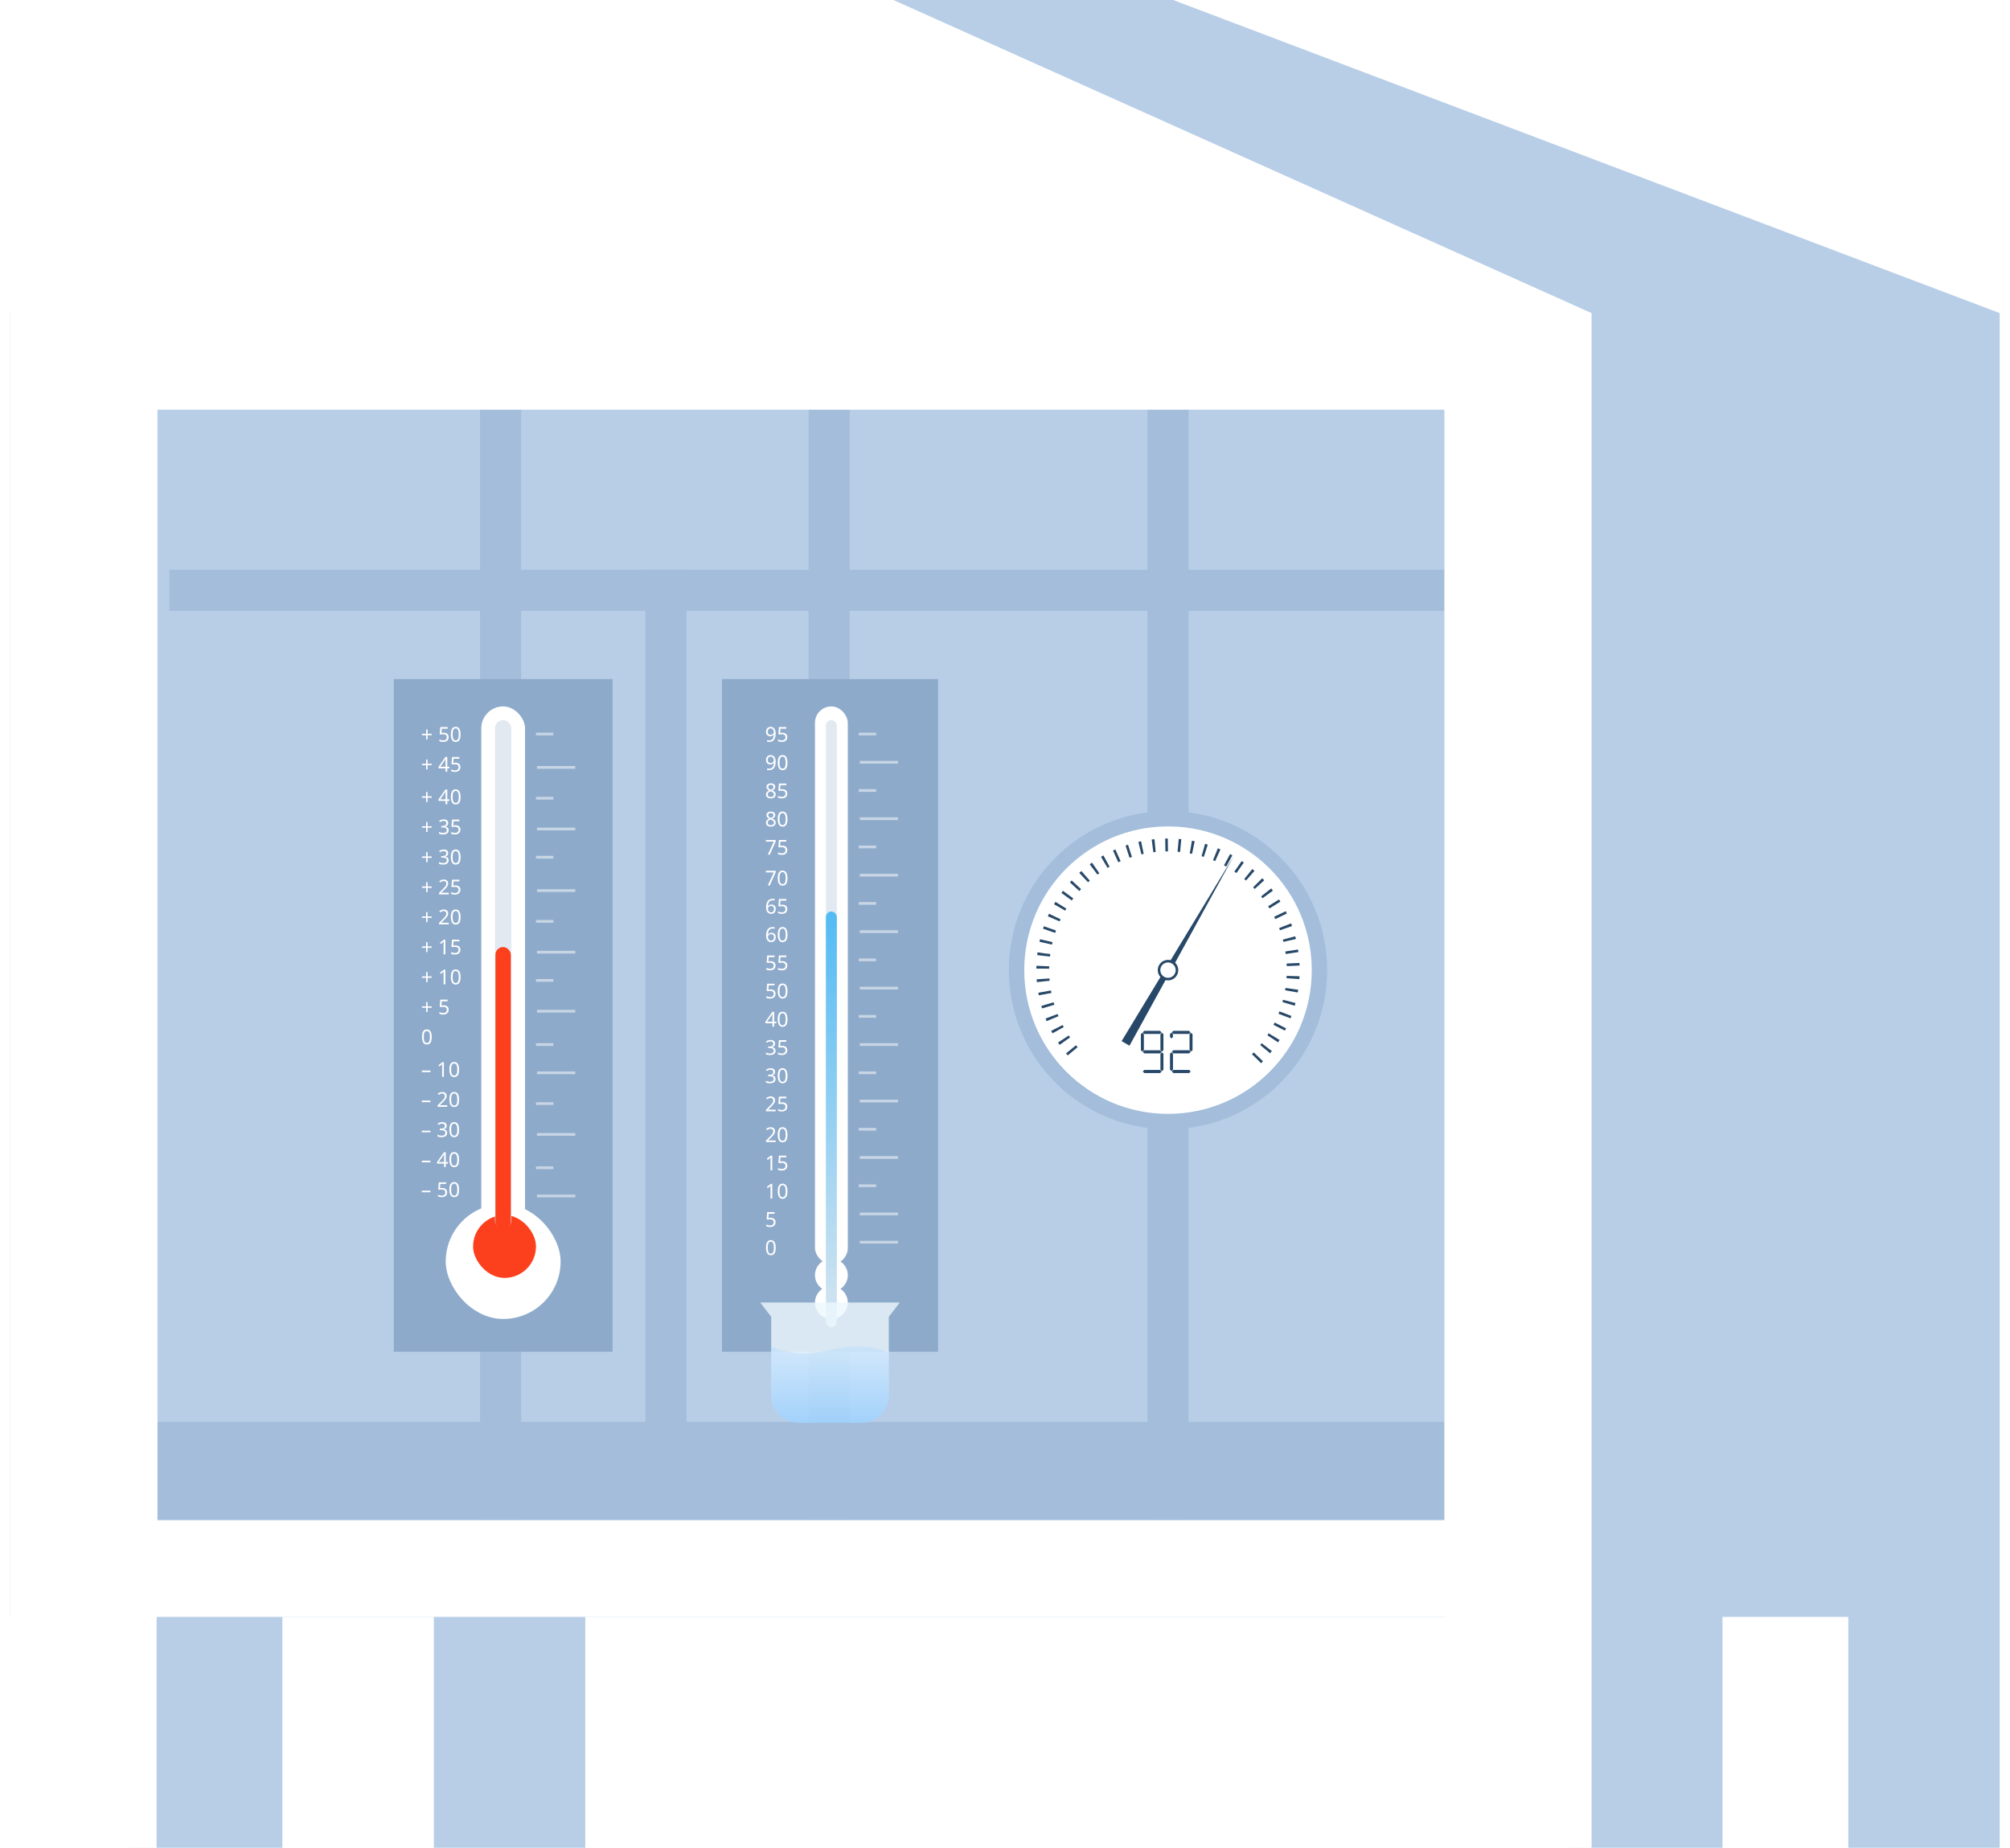 <svg width="783" height="720" viewBox="0 0 783 720" fill="none" xmlns="http://www.w3.org/2000/svg">
<g filter="url(#filter0_d_44_1464)">
<path fill-rule="evenodd" clip-rule="evenodd" d="M779 118L409.5 -22H304.214L563.895 118L4 118V626H51V1262H110V626H169V1262H228V626H612V1262H671V626H720V1262H779V626V489L779 118Z" fill="#B8CEE7"/>
<path d="M563 155.001H66V588.001H563V155.001Z" fill="#B8CEE7"/>
<rect x="187" y="155" width="16" height="433" fill="#A3BDDB"/>
<rect x="563" y="550" width="38" height="502" transform="rotate(90 563 550)" fill="#A3BDDB"/>
<rect x="563" y="218" width="16" height="497" transform="rotate(90 563 218)" fill="#A3BDDB"/>
<rect x="315" y="155" width="16" height="433" fill="#A3BDDB"/>
<rect x="447.001" y="155" width="16" height="433" fill="#A3BDDB"/>
<rect x="251.413" y="217.97" width="15.982" height="344.148" fill="#A3BDDB"/>
<rect x="153.39" y="260.59" width="85.238" height="262.107" fill="#8EAACA"/>
<path d="M164.32 460.546V459.922H167.68V460.546H164.32ZM172.278 458.874C172.667 458.874 173.006 458.941 173.294 459.074C173.582 459.208 173.803 459.4 173.958 459.65C174.118 459.896 174.198 460.197 174.198 460.554C174.198 460.949 174.113 461.29 173.942 461.578C173.771 461.861 173.526 462.08 173.206 462.234C172.891 462.384 172.51 462.458 172.062 462.458C171.769 462.458 171.491 462.432 171.23 462.378C170.974 462.325 170.758 462.248 170.582 462.146V461.482C170.774 461.6 171.006 461.693 171.278 461.762C171.555 461.826 171.819 461.858 172.07 461.858C172.353 461.858 172.598 461.816 172.806 461.73C173.019 461.64 173.185 461.504 173.302 461.322C173.419 461.136 173.478 460.904 173.478 460.626C173.478 460.253 173.363 459.968 173.134 459.77C172.905 459.568 172.542 459.466 172.046 459.466C171.897 459.466 171.726 459.48 171.534 459.506C171.342 459.533 171.187 459.56 171.07 459.586L170.718 459.362L170.934 456.666H173.798V457.306H171.534L171.398 458.962C171.489 458.946 171.611 458.928 171.766 458.906C171.921 458.885 172.091 458.874 172.278 458.874ZM178.84 459.514C178.84 459.978 178.806 460.392 178.736 460.754C178.667 461.117 178.555 461.426 178.4 461.682C178.251 461.933 178.054 462.125 177.808 462.258C177.568 462.392 177.278 462.458 176.936 462.458C176.51 462.458 176.155 462.341 175.872 462.106C175.595 461.872 175.387 461.536 175.248 461.098C175.115 460.656 175.048 460.128 175.048 459.514C175.048 458.896 175.11 458.368 175.232 457.93C175.36 457.493 175.563 457.16 175.84 456.93C176.118 456.696 176.483 456.578 176.936 456.578C177.363 456.578 177.718 456.696 178 456.93C178.283 457.16 178.494 457.493 178.632 457.93C178.771 458.368 178.84 458.896 178.84 459.514ZM175.752 459.514C175.752 460.037 175.79 460.472 175.864 460.818C175.944 461.165 176.07 461.426 176.24 461.602C176.416 461.773 176.648 461.858 176.936 461.858C177.224 461.858 177.454 461.773 177.624 461.602C177.8 461.432 177.928 461.173 178.008 460.826C178.088 460.474 178.128 460.037 178.128 459.514C178.128 458.992 178.088 458.56 178.008 458.218C177.928 457.872 177.8 457.613 177.624 457.442C177.454 457.266 177.224 457.178 176.936 457.178C176.648 457.178 176.416 457.266 176.24 457.442C176.07 457.613 175.944 457.872 175.864 458.218C175.79 458.56 175.752 458.992 175.752 459.514Z" fill="white"/>
<path d="M164.32 448.863V448.239H167.68V448.863H164.32ZM174.494 449.399H173.662V450.695H172.982V449.399H170.246V448.799L172.934 444.951H173.662V448.767H174.494V449.399ZM172.982 446.967C172.982 446.828 172.982 446.703 172.982 446.591C172.987 446.473 172.993 446.364 172.998 446.263C173.003 446.161 173.006 446.065 173.006 445.975C173.011 445.879 173.017 445.788 173.022 445.703H172.99C172.947 445.804 172.894 445.913 172.83 446.031C172.766 446.148 172.705 446.247 172.646 446.327L170.934 448.767H172.982V446.967ZM178.84 447.831C178.84 448.295 178.806 448.708 178.736 449.071C178.667 449.433 178.555 449.743 178.4 449.999C178.251 450.249 178.054 450.441 177.808 450.575C177.568 450.708 177.278 450.775 176.936 450.775C176.51 450.775 176.155 450.657 175.872 450.423C175.595 450.188 175.387 449.852 175.248 449.415C175.115 448.972 175.048 448.444 175.048 447.831C175.048 447.212 175.11 446.684 175.232 446.247C175.36 445.809 175.563 445.476 175.84 445.247C176.118 445.012 176.483 444.895 176.936 444.895C177.363 444.895 177.718 445.012 178 445.247C178.283 445.476 178.494 445.809 178.632 446.247C178.771 446.684 178.84 447.212 178.84 447.831ZM175.752 447.831C175.752 448.353 175.79 448.788 175.864 449.135C175.944 449.481 176.07 449.743 176.24 449.919C176.416 450.089 176.648 450.175 176.936 450.175C177.224 450.175 177.454 450.089 177.624 449.919C177.8 449.748 177.928 449.489 178.008 449.143C178.088 448.791 178.128 448.353 178.128 447.831C178.128 447.308 178.088 446.876 178.008 446.535C177.928 446.188 177.8 445.929 177.624 445.759C177.454 445.583 177.224 445.495 176.936 445.495C176.648 445.495 176.416 445.583 176.24 445.759C176.07 445.929 175.944 446.188 175.864 446.535C175.79 446.876 175.752 447.308 175.752 447.831Z" fill="white"/>
<path d="M164.32 437.179V436.555H167.68V437.179H164.32ZM174.022 434.635C174.022 434.891 173.974 435.113 173.878 435.299C173.782 435.486 173.643 435.638 173.462 435.755C173.286 435.873 173.078 435.955 172.838 436.003V436.035C173.297 436.089 173.638 436.233 173.862 436.467C174.086 436.702 174.198 437.009 174.198 437.387C174.198 437.718 174.121 438.014 173.966 438.275C173.811 438.531 173.571 438.731 173.246 438.875C172.926 439.019 172.513 439.091 172.006 439.091C171.707 439.091 171.43 439.067 171.174 439.019C170.918 438.977 170.673 438.897 170.438 438.779V438.123C170.678 438.241 170.937 438.334 171.214 438.403C171.491 438.467 171.758 438.499 172.014 438.499C172.526 438.499 172.894 438.401 173.118 438.203C173.347 438.001 173.462 437.723 173.462 437.371C173.462 437.131 173.398 436.939 173.27 436.795C173.147 436.646 172.966 436.537 172.726 436.467C172.486 436.398 172.198 436.363 171.862 436.363H171.31V435.763H171.87C172.185 435.763 172.446 435.718 172.654 435.627C172.867 435.537 173.027 435.411 173.134 435.251C173.246 435.086 173.302 434.897 173.302 434.683C173.302 434.406 173.209 434.193 173.022 434.043C172.835 433.889 172.582 433.811 172.262 433.811C172.059 433.811 171.875 433.833 171.71 433.875C171.545 433.913 171.39 433.969 171.246 434.043C171.107 434.113 170.966 434.195 170.822 434.291L170.47 433.811C170.609 433.705 170.766 433.606 170.942 433.515C171.123 433.425 171.323 433.353 171.542 433.299C171.761 433.246 171.998 433.219 172.254 433.219C172.851 433.219 173.294 433.353 173.582 433.619C173.875 433.886 174.022 434.225 174.022 434.635ZM178.84 436.147C178.84 436.611 178.806 437.025 178.736 437.387C178.667 437.75 178.555 438.059 178.4 438.315C178.251 438.566 178.054 438.758 177.808 438.891C177.568 439.025 177.278 439.091 176.936 439.091C176.51 439.091 176.155 438.974 175.872 438.739C175.595 438.505 175.387 438.169 175.248 437.731C175.115 437.289 175.048 436.761 175.048 436.147C175.048 435.529 175.11 435.001 175.232 434.563C175.36 434.126 175.563 433.793 175.84 433.563C176.118 433.329 176.483 433.211 176.936 433.211C177.363 433.211 177.718 433.329 178 433.563C178.283 433.793 178.494 434.126 178.632 434.563C178.771 435.001 178.84 435.529 178.84 436.147ZM175.752 436.147C175.752 436.67 175.79 437.105 175.864 437.451C175.944 437.798 176.07 438.059 176.24 438.235C176.416 438.406 176.648 438.491 176.936 438.491C177.224 438.491 177.454 438.406 177.624 438.235C177.8 438.065 177.928 437.806 178.008 437.459C178.088 437.107 178.128 436.67 178.128 436.147C178.128 435.625 178.088 435.193 178.008 434.851C177.928 434.505 177.8 434.246 177.624 434.075C177.454 433.899 177.224 433.811 176.936 433.811C176.648 433.811 176.416 433.899 176.24 434.075C176.07 434.246 175.944 434.505 175.864 434.851C175.79 435.193 175.752 435.625 175.752 436.147Z" fill="white"/>
<path d="M164.32 425.434V424.81H167.68V425.434H164.32ZM174.238 427.266H170.462V426.682L171.958 425.17C172.246 424.882 172.489 424.626 172.686 424.402C172.883 424.178 173.033 423.959 173.134 423.746C173.235 423.527 173.286 423.29 173.286 423.034C173.286 422.719 173.193 422.482 173.006 422.322C172.819 422.156 172.577 422.074 172.278 422.074C172.001 422.074 171.755 422.122 171.542 422.218C171.334 422.314 171.121 422.447 170.902 422.618L170.526 422.146C170.675 422.018 170.838 421.903 171.014 421.802C171.195 421.7 171.39 421.62 171.598 421.562C171.811 421.503 172.038 421.474 172.278 421.474C172.635 421.474 172.942 421.535 173.198 421.658C173.454 421.78 173.651 421.956 173.79 422.186C173.934 422.41 174.006 422.679 174.006 422.994C174.006 423.218 173.971 423.431 173.902 423.634C173.833 423.831 173.734 424.026 173.606 424.218C173.478 424.41 173.323 424.604 173.142 424.802C172.961 424.999 172.761 425.204 172.542 425.418L171.35 426.594V426.626H174.238V427.266ZM178.84 424.402C178.84 424.866 178.806 425.279 178.736 425.642C178.667 426.004 178.555 426.314 178.4 426.57C178.251 426.82 178.054 427.012 177.808 427.146C177.568 427.279 177.278 427.346 176.936 427.346C176.51 427.346 176.155 427.228 175.872 426.994C175.595 426.759 175.387 426.423 175.248 425.986C175.115 425.543 175.048 425.015 175.048 424.402C175.048 423.783 175.11 423.255 175.232 422.818C175.36 422.38 175.563 422.047 175.84 421.818C176.118 421.583 176.483 421.466 176.936 421.466C177.363 421.466 177.718 421.583 178 421.818C178.283 422.047 178.494 422.38 178.632 422.818C178.771 423.255 178.84 423.783 178.84 424.402ZM175.752 424.402C175.752 424.924 175.79 425.359 175.864 425.706C175.944 426.052 176.07 426.314 176.24 426.49C176.416 426.66 176.648 426.746 176.936 426.746C177.224 426.746 177.454 426.66 177.624 426.49C177.8 426.319 177.928 426.06 178.008 425.714C178.088 425.362 178.128 424.924 178.128 424.402C178.128 423.879 178.088 423.447 178.008 423.106C177.928 422.759 177.8 422.5 177.624 422.33C177.454 422.154 177.224 422.066 176.936 422.066C176.648 422.066 176.416 422.154 176.24 422.33C176.07 422.5 175.944 422.759 175.864 423.106C175.79 423.447 175.752 423.879 175.752 424.402Z" fill="white"/>
<path d="M164.32 413.75V413.126H167.68V413.75H164.32ZM172.918 415.582H172.23V411.59C172.23 411.435 172.23 411.305 172.23 411.198C172.235 411.091 172.241 410.993 172.246 410.902C172.251 410.806 172.257 410.707 172.262 410.606C172.177 410.691 172.099 410.763 172.03 410.822C171.961 410.881 171.873 410.955 171.766 411.046L171.158 411.542L170.79 411.07L172.334 409.87H172.918V415.582ZM178.84 412.718C178.84 413.182 178.806 413.595 178.736 413.958C178.667 414.321 178.555 414.63 178.4 414.886C178.251 415.137 178.054 415.329 177.808 415.462C177.568 415.595 177.278 415.662 176.936 415.662C176.51 415.662 176.155 415.545 175.872 415.31C175.595 415.075 175.387 414.739 175.248 414.302C175.115 413.859 175.048 413.331 175.048 412.718C175.048 412.099 175.11 411.571 175.232 411.134C175.36 410.697 175.563 410.363 175.84 410.134C176.118 409.899 176.483 409.782 176.936 409.782C177.363 409.782 177.718 409.899 178 410.134C178.283 410.363 178.494 410.697 178.632 411.134C178.771 411.571 178.84 412.099 178.84 412.718ZM175.752 412.718C175.752 413.241 175.79 413.675 175.864 414.022C175.944 414.369 176.07 414.63 176.24 414.806C176.416 414.977 176.648 415.062 176.936 415.062C177.224 415.062 177.454 414.977 177.624 414.806C177.8 414.635 177.928 414.377 178.008 414.03C178.088 413.678 178.128 413.241 178.128 412.718C178.128 412.195 178.088 411.763 178.008 411.422C177.928 411.075 177.8 410.817 177.624 410.646C177.454 410.47 177.224 410.382 176.936 410.382C176.648 410.382 176.416 410.47 176.24 410.646C176.07 410.817 175.944 411.075 175.864 411.422C175.79 411.763 175.752 412.195 175.752 412.718Z" fill="white"/>
<path d="M168.184 400.034C168.184 400.498 168.149 400.912 168.08 401.274C168.011 401.637 167.899 401.946 167.744 402.202C167.595 402.453 167.397 402.645 167.152 402.778C166.912 402.912 166.621 402.978 166.28 402.978C165.853 402.978 165.499 402.861 165.216 402.626C164.939 402.392 164.731 402.056 164.592 401.618C164.459 401.176 164.392 400.648 164.392 400.034C164.392 399.416 164.453 398.888 164.576 398.45C164.704 398.013 164.907 397.68 165.184 397.45C165.461 397.216 165.827 397.098 166.28 397.098C166.707 397.098 167.061 397.216 167.344 397.45C167.627 397.68 167.837 398.013 167.976 398.45C168.115 398.888 168.184 399.416 168.184 400.034ZM165.096 400.034C165.096 400.557 165.133 400.992 165.208 401.338C165.288 401.685 165.413 401.946 165.584 402.122C165.76 402.293 165.992 402.378 166.28 402.378C166.568 402.378 166.797 402.293 166.968 402.122C167.144 401.952 167.272 401.693 167.352 401.346C167.432 400.994 167.472 400.557 167.472 400.034C167.472 399.512 167.432 399.08 167.352 398.738C167.272 398.392 167.144 398.133 166.968 397.962C166.797 397.786 166.568 397.698 166.28 397.698C165.992 397.698 165.76 397.786 165.584 397.962C165.413 398.133 165.288 398.392 165.208 398.738C165.133 399.08 165.096 399.512 165.096 400.034Z" fill="white"/>
<path d="M166.568 388.111H168.16V388.679H166.568V390.327H165.992V388.679H164.4V388.111H165.992V386.455H166.568V388.111ZM172.856 387.711C173.246 387.711 173.584 387.777 173.872 387.911C174.16 388.044 174.382 388.236 174.536 388.487C174.696 388.732 174.776 389.033 174.776 389.391C174.776 389.785 174.691 390.127 174.52 390.415C174.35 390.697 174.104 390.916 173.784 391.071C173.47 391.22 173.088 391.295 172.64 391.295C172.347 391.295 172.07 391.268 171.808 391.215C171.552 391.161 171.336 391.084 171.16 390.983V390.319C171.352 390.436 171.584 390.529 171.856 390.599C172.134 390.663 172.398 390.695 172.648 390.695C172.931 390.695 173.176 390.652 173.384 390.567C173.598 390.476 173.763 390.34 173.88 390.159C173.998 389.972 174.056 389.74 174.056 389.463C174.056 389.089 173.942 388.804 173.712 388.607C173.483 388.404 173.12 388.303 172.624 388.303C172.475 388.303 172.304 388.316 172.112 388.343C171.92 388.369 171.766 388.396 171.648 388.423L171.296 388.199L171.512 385.503H174.376V386.143H172.112L171.976 387.799C172.067 387.783 172.19 387.764 172.344 387.743C172.499 387.721 172.67 387.711 172.856 387.711Z" fill="white"/>
<path d="M166.568 376.427H168.16V376.995H166.568V378.643H165.992V376.995H164.4V376.427H165.992V374.771H166.568V376.427ZM173.496 379.531H172.808V375.539C172.808 375.384 172.808 375.254 172.808 375.147C172.814 375.04 172.819 374.942 172.824 374.851C172.83 374.755 172.835 374.656 172.84 374.555C172.755 374.64 172.678 374.712 172.608 374.771C172.539 374.83 172.451 374.904 172.344 374.995L171.736 375.491L171.368 375.019L172.912 373.819H173.496V379.531ZM179.418 376.667C179.418 377.131 179.384 377.544 179.314 377.907C179.245 378.27 179.133 378.579 178.978 378.835C178.829 379.086 178.632 379.278 178.386 379.411C178.146 379.544 177.856 379.611 177.514 379.611C177.088 379.611 176.733 379.494 176.45 379.259C176.173 379.024 175.965 378.688 175.826 378.251C175.693 377.808 175.626 377.28 175.626 376.667C175.626 376.048 175.688 375.52 175.81 375.083C175.938 374.646 176.141 374.312 176.418 374.083C176.696 373.848 177.061 373.731 177.514 373.731C177.941 373.731 178.296 373.848 178.578 374.083C178.861 374.312 179.072 374.646 179.21 375.083C179.349 375.52 179.418 376.048 179.418 376.667ZM176.33 376.667C176.33 377.19 176.368 377.624 176.442 377.971C176.522 378.318 176.648 378.579 176.818 378.755C176.994 378.926 177.226 379.011 177.514 379.011C177.802 379.011 178.032 378.926 178.202 378.755C178.378 378.584 178.506 378.326 178.586 377.979C178.666 377.627 178.706 377.19 178.706 376.667C178.706 376.144 178.666 375.712 178.586 375.371C178.506 375.024 178.378 374.766 178.202 374.595C178.032 374.419 177.802 374.331 177.514 374.331C177.226 374.331 176.994 374.419 176.818 374.595C176.648 374.766 176.522 375.024 176.442 375.371C176.368 375.712 176.33 376.144 176.33 376.667Z" fill="white"/>
<path d="M166.568 364.743H168.16V365.311H166.568V366.959H165.992V365.311H164.4V364.743H165.992V363.087H166.568V364.743ZM173.496 367.847H172.808V363.855C172.808 363.701 172.808 363.57 172.808 363.463C172.814 363.357 172.819 363.258 172.824 363.167C172.83 363.071 172.835 362.973 172.84 362.871C172.755 362.957 172.678 363.029 172.608 363.087C172.539 363.146 172.451 363.221 172.344 363.311L171.736 363.807L171.368 363.335L172.912 362.135H173.496V367.847ZM177.434 364.343C177.824 364.343 178.162 364.41 178.45 364.543C178.738 364.677 178.96 364.869 179.114 365.119C179.274 365.365 179.354 365.666 179.354 366.023C179.354 366.418 179.269 366.759 179.098 367.047C178.928 367.33 178.682 367.549 178.362 367.703C178.048 367.853 177.666 367.927 177.218 367.927C176.925 367.927 176.648 367.901 176.386 367.847C176.13 367.794 175.914 367.717 175.738 367.615V366.951C175.93 367.069 176.162 367.162 176.434 367.231C176.712 367.295 176.976 367.327 177.226 367.327C177.509 367.327 177.754 367.285 177.962 367.199C178.176 367.109 178.341 366.973 178.458 366.791C178.576 366.605 178.634 366.373 178.634 366.095C178.634 365.722 178.52 365.437 178.29 365.239C178.061 365.037 177.698 364.935 177.202 364.935C177.053 364.935 176.882 364.949 176.69 364.975C176.498 365.002 176.344 365.029 176.226 365.055L175.874 364.831L176.09 362.135H178.954V362.775H176.69L176.554 364.431C176.645 364.415 176.768 364.397 176.922 364.375C177.077 364.354 177.248 364.343 177.434 364.343Z" fill="white"/>
<path d="M166.568 353.06H168.16V353.628H166.568V355.276H165.992V353.628H164.4V353.06H165.992V351.404H166.568V353.06ZM174.816 356.164H171.04V355.58L172.536 354.068C172.824 353.78 173.067 353.524 173.264 353.3C173.462 353.076 173.611 352.857 173.712 352.644C173.814 352.425 173.864 352.188 173.864 351.932C173.864 351.617 173.771 351.38 173.584 351.22C173.398 351.054 173.155 350.972 172.856 350.972C172.579 350.972 172.334 351.02 172.12 351.116C171.912 351.212 171.699 351.345 171.48 351.516L171.104 351.044C171.254 350.916 171.416 350.801 171.592 350.7C171.774 350.598 171.968 350.518 172.176 350.46C172.39 350.401 172.616 350.372 172.856 350.372C173.214 350.372 173.52 350.433 173.776 350.556C174.032 350.678 174.23 350.854 174.368 351.084C174.512 351.308 174.584 351.577 174.584 351.892C174.584 352.116 174.55 352.329 174.48 352.532C174.411 352.729 174.312 352.924 174.184 353.116C174.056 353.308 173.902 353.502 173.72 353.7C173.539 353.897 173.339 354.102 173.12 354.316L171.928 355.492V355.524H174.816V356.164ZM179.418 353.3C179.418 353.764 179.384 354.177 179.314 354.54C179.245 354.902 179.133 355.212 178.978 355.468C178.829 355.718 178.632 355.91 178.386 356.044C178.146 356.177 177.856 356.244 177.514 356.244C177.088 356.244 176.733 356.126 176.45 355.892C176.173 355.657 175.965 355.321 175.826 354.884C175.693 354.441 175.626 353.913 175.626 353.3C175.626 352.681 175.688 352.153 175.81 351.716C175.938 351.278 176.141 350.945 176.418 350.716C176.696 350.481 177.061 350.364 177.514 350.364C177.941 350.364 178.296 350.481 178.578 350.716C178.861 350.945 179.072 351.278 179.21 351.716C179.349 352.153 179.418 352.681 179.418 353.3ZM176.33 353.3C176.33 353.822 176.368 354.257 176.442 354.604C176.522 354.95 176.648 355.212 176.818 355.388C176.994 355.558 177.226 355.644 177.514 355.644C177.802 355.644 178.032 355.558 178.202 355.388C178.378 355.217 178.506 354.958 178.586 354.612C178.666 354.26 178.706 353.822 178.706 353.3C178.706 352.777 178.666 352.345 178.586 352.004C178.506 351.657 178.378 351.398 178.202 351.228C178.032 351.052 177.802 350.964 177.514 350.964C177.226 350.964 176.994 351.052 176.818 351.228C176.648 351.398 176.522 351.657 176.442 352.004C176.368 352.345 176.33 352.777 176.33 353.3Z" fill="white"/>
<path d="M166.568 341.376H168.16V341.944H166.568V343.592H165.992V341.944H164.4V341.376H165.992V339.72H166.568V341.376ZM174.816 344.48H171.04V343.896L172.536 342.384C172.824 342.096 173.067 341.84 173.264 341.616C173.462 341.392 173.611 341.174 173.712 340.96C173.814 340.742 173.864 340.504 173.864 340.248C173.864 339.934 173.771 339.696 173.584 339.536C173.398 339.371 173.155 339.288 172.856 339.288C172.579 339.288 172.334 339.336 172.12 339.432C171.912 339.528 171.699 339.662 171.48 339.832L171.104 339.36C171.254 339.232 171.416 339.118 171.592 339.016C171.774 338.915 171.968 338.835 172.176 338.776C172.39 338.718 172.616 338.688 172.856 338.688C173.214 338.688 173.52 338.75 173.776 338.872C174.032 338.995 174.23 339.171 174.368 339.4C174.512 339.624 174.584 339.894 174.584 340.208C174.584 340.432 174.55 340.646 174.48 340.848C174.411 341.046 174.312 341.24 174.184 341.432C174.056 341.624 173.902 341.819 173.72 342.016C173.539 342.214 173.339 342.419 173.12 342.632L171.928 343.808V343.84H174.816V344.48ZM177.434 340.976C177.824 340.976 178.162 341.043 178.45 341.176C178.738 341.31 178.96 341.502 179.114 341.752C179.274 341.998 179.354 342.299 179.354 342.656C179.354 343.051 179.269 343.392 179.098 343.68C178.928 343.963 178.682 344.182 178.362 344.336C178.048 344.486 177.666 344.56 177.218 344.56C176.925 344.56 176.648 344.534 176.386 344.48C176.13 344.427 175.914 344.35 175.738 344.248V343.584C175.93 343.702 176.162 343.795 176.434 343.864C176.712 343.928 176.976 343.96 177.226 343.96C177.509 343.96 177.754 343.918 177.962 343.832C178.176 343.742 178.341 343.606 178.458 343.424C178.576 343.238 178.634 343.006 178.634 342.728C178.634 342.355 178.52 342.07 178.29 341.872C178.061 341.67 177.698 341.568 177.202 341.568C177.053 341.568 176.882 341.582 176.69 341.608C176.498 341.635 176.344 341.662 176.226 341.688L175.874 341.464L176.09 338.768H178.954V339.408H176.69L176.554 341.064C176.645 341.048 176.768 341.03 176.922 341.008C177.077 340.987 177.248 340.976 177.434 340.976Z" fill="white"/>
<path d="M166.568 329.693H168.16V330.261H166.568V331.909H165.992V330.261H164.4V329.693H165.992V328.037H166.568V329.693ZM174.6 328.421C174.6 328.677 174.552 328.898 174.456 329.085C174.36 329.271 174.222 329.423 174.04 329.541C173.864 329.658 173.656 329.741 173.416 329.789V329.821C173.875 329.874 174.216 330.018 174.44 330.253C174.664 330.487 174.776 330.794 174.776 331.173C174.776 331.503 174.699 331.799 174.544 332.061C174.39 332.317 174.15 332.517 173.824 332.661C173.504 332.805 173.091 332.877 172.584 332.877C172.286 332.877 172.008 332.853 171.752 332.805C171.496 332.762 171.251 332.682 171.016 332.565V331.909C171.256 332.026 171.515 332.119 171.792 332.189C172.07 332.253 172.336 332.285 172.592 332.285C173.104 332.285 173.472 332.186 173.696 331.989C173.926 331.786 174.04 331.509 174.04 331.157C174.04 330.917 173.976 330.725 173.848 330.581C173.726 330.431 173.544 330.322 173.304 330.253C173.064 330.183 172.776 330.149 172.44 330.149H171.888V329.549H172.448C172.763 329.549 173.024 329.503 173.232 329.413C173.446 329.322 173.606 329.197 173.712 329.037C173.824 328.871 173.88 328.682 173.88 328.469C173.88 328.191 173.787 327.978 173.6 327.829C173.414 327.674 173.16 327.597 172.84 327.597C172.638 327.597 172.454 327.618 172.288 327.661C172.123 327.698 171.968 327.754 171.824 327.829C171.686 327.898 171.544 327.981 171.4 328.077L171.048 327.597C171.187 327.49 171.344 327.391 171.52 327.301C171.702 327.21 171.902 327.138 172.12 327.085C172.339 327.031 172.576 327.005 172.832 327.005C173.43 327.005 173.872 327.138 174.16 327.405C174.454 327.671 174.6 328.01 174.6 328.421ZM179.418 329.933C179.418 330.397 179.384 330.81 179.314 331.173C179.245 331.535 179.133 331.845 178.978 332.101C178.829 332.351 178.632 332.543 178.386 332.677C178.146 332.81 177.856 332.877 177.514 332.877C177.088 332.877 176.733 332.759 176.45 332.525C176.173 332.29 175.965 331.954 175.826 331.517C175.693 331.074 175.626 330.546 175.626 329.933C175.626 329.314 175.688 328.786 175.81 328.349C175.938 327.911 176.141 327.578 176.418 327.349C176.696 327.114 177.061 326.997 177.514 326.997C177.941 326.997 178.296 327.114 178.578 327.349C178.861 327.578 179.072 327.911 179.21 328.349C179.349 328.786 179.418 329.314 179.418 329.933ZM176.33 329.933C176.33 330.455 176.368 330.89 176.442 331.237C176.522 331.583 176.648 331.845 176.818 332.021C176.994 332.191 177.226 332.277 177.514 332.277C177.802 332.277 178.032 332.191 178.202 332.021C178.378 331.85 178.506 331.591 178.586 331.245C178.666 330.893 178.706 330.455 178.706 329.933C178.706 329.41 178.666 328.978 178.586 328.637C178.506 328.29 178.378 328.031 178.202 327.861C178.032 327.685 177.802 327.597 177.514 327.597C177.226 327.597 176.994 327.685 176.818 327.861C176.648 328.031 176.522 328.29 176.442 328.637C176.368 328.978 176.33 329.41 176.33 329.933Z" fill="white"/>
<path d="M166.568 317.947H168.16V318.515H166.568V320.163H165.992V318.515H164.4V317.947H165.992V316.291H166.568V317.947ZM174.6 316.675C174.6 316.931 174.552 317.152 174.456 317.339C174.36 317.525 174.222 317.677 174.04 317.795C173.864 317.912 173.656 317.995 173.416 318.043V318.075C173.875 318.128 174.216 318.272 174.44 318.507C174.664 318.741 174.776 319.048 174.776 319.427C174.776 319.757 174.699 320.053 174.544 320.315C174.39 320.571 174.15 320.771 173.824 320.915C173.504 321.059 173.091 321.131 172.584 321.131C172.286 321.131 172.008 321.107 171.752 321.059C171.496 321.016 171.251 320.936 171.016 320.819V320.163C171.256 320.28 171.515 320.373 171.792 320.443C172.07 320.507 172.336 320.539 172.592 320.539C173.104 320.539 173.472 320.44 173.696 320.243C173.926 320.04 174.04 319.763 174.04 319.411C174.04 319.171 173.976 318.979 173.848 318.835C173.726 318.685 173.544 318.576 173.304 318.507C173.064 318.437 172.776 318.403 172.44 318.403H171.888V317.803H172.448C172.763 317.803 173.024 317.757 173.232 317.667C173.446 317.576 173.606 317.451 173.712 317.291C173.824 317.125 173.88 316.936 173.88 316.723C173.88 316.445 173.787 316.232 173.6 316.083C173.414 315.928 173.16 315.851 172.84 315.851C172.638 315.851 172.454 315.872 172.288 315.915C172.123 315.952 171.968 316.008 171.824 316.083C171.686 316.152 171.544 316.235 171.4 316.331L171.048 315.851C171.187 315.744 171.344 315.645 171.52 315.555C171.702 315.464 171.902 315.392 172.12 315.339C172.339 315.285 172.576 315.259 172.832 315.259C173.43 315.259 173.872 315.392 174.16 315.659C174.454 315.925 174.6 316.264 174.6 316.675ZM177.434 317.547C177.824 317.547 178.162 317.613 178.45 317.747C178.738 317.88 178.96 318.072 179.114 318.323C179.274 318.568 179.354 318.869 179.354 319.227C179.354 319.621 179.269 319.963 179.098 320.251C178.928 320.533 178.682 320.752 178.362 320.907C178.048 321.056 177.666 321.131 177.218 321.131C176.925 321.131 176.648 321.104 176.386 321.051C176.13 320.997 175.914 320.92 175.738 320.819V320.155C175.93 320.272 176.162 320.365 176.434 320.435C176.712 320.499 176.976 320.531 177.226 320.531C177.509 320.531 177.754 320.488 177.962 320.403C178.176 320.312 178.341 320.176 178.458 319.995C178.576 319.808 178.634 319.576 178.634 319.299C178.634 318.925 178.52 318.64 178.29 318.443C178.061 318.24 177.698 318.139 177.202 318.139C177.053 318.139 176.882 318.152 176.69 318.179C176.498 318.205 176.344 318.232 176.226 318.259L175.874 318.035L176.09 315.339H178.954V315.979H176.69L176.554 317.635C176.645 317.619 176.768 317.6 176.922 317.579C177.077 317.557 177.248 317.547 177.434 317.547Z" fill="white"/>
<path d="M166.568 306.263H168.16V306.831H166.568V308.479H165.992V306.831H164.4V306.263H165.992V304.607H166.568V306.263ZM175.072 308.071H174.24V309.367H173.56V308.071H170.824V307.471L173.512 303.623H174.24V307.439H175.072V308.071ZM173.56 305.639C173.56 305.501 173.56 305.375 173.56 305.263C173.566 305.146 173.571 305.037 173.576 304.935C173.582 304.834 173.584 304.738 173.584 304.647C173.59 304.551 173.595 304.461 173.6 304.375H173.568C173.526 304.477 173.472 304.586 173.408 304.703C173.344 304.821 173.283 304.919 173.224 304.999L171.512 307.439H173.56V305.639ZM179.418 306.503C179.418 306.967 179.384 307.381 179.314 307.743C179.245 308.106 179.133 308.415 178.978 308.671C178.829 308.922 178.632 309.114 178.386 309.247C178.146 309.381 177.856 309.447 177.514 309.447C177.088 309.447 176.733 309.33 176.45 309.095C176.173 308.861 175.965 308.525 175.826 308.087C175.693 307.645 175.626 307.117 175.626 306.503C175.626 305.885 175.688 305.357 175.81 304.919C175.938 304.482 176.141 304.149 176.418 303.919C176.696 303.685 177.061 303.567 177.514 303.567C177.941 303.567 178.296 303.685 178.578 303.919C178.861 304.149 179.072 304.482 179.21 304.919C179.349 305.357 179.418 305.885 179.418 306.503ZM176.33 306.503C176.33 307.026 176.368 307.461 176.442 307.807C176.522 308.154 176.648 308.415 176.818 308.591C176.994 308.762 177.226 308.847 177.514 308.847C177.802 308.847 178.032 308.762 178.202 308.591C178.378 308.421 178.506 308.162 178.586 307.815C178.666 307.463 178.706 307.026 178.706 306.503C178.706 305.981 178.666 305.549 178.586 305.207C178.506 304.861 178.378 304.602 178.202 304.431C178.032 304.255 177.802 304.167 177.514 304.167C177.226 304.167 176.994 304.255 176.818 304.431C176.648 304.602 176.522 304.861 176.442 305.207C176.368 305.549 176.33 305.981 176.33 306.503Z" fill="white"/>
<path d="M166.568 293.58H168.16V294.148H166.568V295.796H165.992V294.148H164.4V293.58H165.992V291.924H166.568V293.58ZM175.072 295.388H174.24V296.684H173.56V295.388H170.824V294.788L173.512 290.94H174.24V294.756H175.072V295.388ZM173.56 292.956C173.56 292.817 173.56 292.692 173.56 292.58C173.566 292.462 173.571 292.353 173.576 292.252C173.582 292.15 173.584 292.054 173.584 291.964C173.59 291.868 173.595 291.777 173.6 291.692H173.568C173.526 291.793 173.472 291.902 173.408 292.02C173.344 292.137 173.283 292.236 173.224 292.316L171.512 294.756H173.56V292.956ZM177.434 293.18C177.824 293.18 178.162 293.246 178.45 293.38C178.738 293.513 178.96 293.705 179.114 293.956C179.274 294.201 179.354 294.502 179.354 294.86C179.354 295.254 179.269 295.596 179.098 295.884C178.928 296.166 178.682 296.385 178.362 296.54C178.048 296.689 177.666 296.764 177.218 296.764C176.925 296.764 176.648 296.737 176.386 296.684C176.13 296.63 175.914 296.553 175.738 296.452V295.788C175.93 295.905 176.162 295.998 176.434 296.068C176.712 296.132 176.976 296.164 177.226 296.164C177.509 296.164 177.754 296.121 177.962 296.036C178.176 295.945 178.341 295.809 178.458 295.628C178.576 295.441 178.634 295.209 178.634 294.932C178.634 294.558 178.52 294.273 178.29 294.076C178.061 293.873 177.698 293.772 177.202 293.772C177.053 293.772 176.882 293.785 176.69 293.812C176.498 293.838 176.344 293.865 176.226 293.892L175.874 293.668L176.09 290.972H178.954V291.612H176.69L176.554 293.268C176.645 293.252 176.768 293.233 176.922 293.212C177.077 293.19 177.248 293.18 177.434 293.18Z" fill="white"/>
<path d="M166.568 281.896H168.16V282.464H166.568V284.112H165.992V282.464H164.4V281.896H165.992V280.24H166.568V281.896ZM172.856 281.496C173.246 281.496 173.584 281.563 173.872 281.696C174.16 281.829 174.382 282.021 174.536 282.272C174.696 282.517 174.776 282.819 174.776 283.176C174.776 283.571 174.691 283.912 174.52 284.2C174.35 284.483 174.104 284.701 173.784 284.856C173.47 285.005 173.088 285.08 172.64 285.08C172.347 285.08 172.07 285.053 171.808 285C171.552 284.947 171.336 284.869 171.16 284.768V284.104C171.352 284.221 171.584 284.315 171.856 284.384C172.134 284.448 172.398 284.48 172.648 284.48C172.931 284.48 173.176 284.437 173.384 284.352C173.598 284.261 173.763 284.125 173.88 283.944C173.998 283.757 174.056 283.525 174.056 283.248C174.056 282.875 173.942 282.589 173.712 282.392C173.483 282.189 173.12 282.088 172.624 282.088C172.475 282.088 172.304 282.101 172.112 282.128C171.92 282.155 171.766 282.181 171.648 282.208L171.296 281.984L171.512 279.288H174.376V279.928H172.112L171.976 281.584C172.067 281.568 172.19 281.549 172.344 281.528C172.499 281.507 172.67 281.496 172.856 281.496ZM179.418 282.136C179.418 282.6 179.384 283.013 179.314 283.376C179.245 283.739 179.133 284.048 178.978 284.304C178.829 284.555 178.632 284.747 178.386 284.88C178.146 285.013 177.856 285.08 177.514 285.08C177.088 285.08 176.733 284.963 176.45 284.728C176.173 284.493 175.965 284.157 175.826 283.72C175.693 283.277 175.626 282.749 175.626 282.136C175.626 281.517 175.688 280.989 175.81 280.552C175.938 280.115 176.141 279.781 176.418 279.552C176.696 279.317 177.061 279.2 177.514 279.2C177.941 279.2 178.296 279.317 178.578 279.552C178.861 279.781 179.072 280.115 179.21 280.552C179.349 280.989 179.418 281.517 179.418 282.136ZM176.33 282.136C176.33 282.659 176.368 283.093 176.442 283.44C176.522 283.787 176.648 284.048 176.818 284.224C176.994 284.395 177.226 284.48 177.514 284.48C177.802 284.48 178.032 284.395 178.202 284.224C178.378 284.053 178.506 283.795 178.586 283.448C178.666 283.096 178.706 282.659 178.706 282.136C178.706 281.613 178.666 281.181 178.586 280.84C178.506 280.493 178.378 280.235 178.202 280.064C178.032 279.888 177.802 279.8 177.514 279.8C177.226 279.8 176.994 279.888 176.818 280.064C176.648 280.235 176.522 280.493 176.442 280.84C176.368 281.181 176.33 281.613 176.33 282.136Z" fill="white"/>
<path d="M215.573 307.001H208.793" stroke="white" stroke-opacity="0.5" stroke-width="1.065"/>
<path d="M224.098 319H209.181" stroke="white" stroke-opacity="0.5" stroke-width="1.065"/>
<path d="M215.573 282H208.793" stroke="white" stroke-opacity="0.5" stroke-width="1.065"/>
<path d="M224.098 295.002H209.181" stroke="white" stroke-opacity="0.5" stroke-width="1.065"/>
<path d="M215.573 330.001H208.793" stroke="white" stroke-opacity="0.5" stroke-width="1.065"/>
<path d="M224.098 343.001H209.181" stroke="white" stroke-opacity="0.5" stroke-width="1.065"/>
<path d="M215.573 355.001H208.793" stroke="white" stroke-opacity="0.5" stroke-width="1.065"/>
<path d="M224.098 367H209.181" stroke="white" stroke-opacity="0.5" stroke-width="1.065"/>
<path d="M215.573 426H208.793" stroke="white" stroke-opacity="0.5" stroke-width="1.065"/>
<path d="M224.098 437.999H209.181" stroke="white" stroke-opacity="0.5" stroke-width="1.065"/>
<path d="M224.098 413.999H209.181" stroke="white" stroke-opacity="0.5" stroke-width="1.065"/>
<path d="M215.573 378.001H208.793" stroke="white" stroke-opacity="0.5" stroke-width="1.065"/>
<path d="M224.098 390H209.181" stroke="white" stroke-opacity="0.5" stroke-width="1.065"/>
<path d="M215.573 402.998H208.793" stroke="white" stroke-opacity="0.5" stroke-width="1.065"/>
<path d="M215.573 451.001H208.793" stroke="white" stroke-opacity="0.5" stroke-width="1.065"/>
<path d="M224.098 462H209.181" stroke="white" stroke-opacity="0.5" stroke-width="1.065"/>
<rect x="281.246" y="260.59" width="84.172" height="262.107" fill="#8EAACA"/>
<path d="M302.184 482.136C302.184 482.6 302.149 483.013 302.08 483.376C302.011 483.739 301.899 484.048 301.744 484.304C301.595 484.555 301.397 484.747 301.152 484.88C300.912 485.013 300.621 485.08 300.28 485.08C299.853 485.08 299.499 484.963 299.216 484.728C298.939 484.493 298.731 484.157 298.592 483.72C298.459 483.277 298.392 482.749 298.392 482.136C298.392 481.517 298.453 480.989 298.576 480.552C298.704 480.115 298.907 479.781 299.184 479.552C299.461 479.317 299.827 479.2 300.28 479.2C300.707 479.2 301.061 479.317 301.344 479.552C301.627 479.781 301.837 480.115 301.976 480.552C302.115 480.989 302.184 481.517 302.184 482.136ZM299.096 482.136C299.096 482.659 299.133 483.093 299.208 483.44C299.288 483.787 299.413 484.048 299.584 484.224C299.76 484.395 299.992 484.48 300.28 484.48C300.568 484.48 300.797 484.395 300.968 484.224C301.144 484.053 301.272 483.795 301.352 483.448C301.432 483.096 301.472 482.659 301.472 482.136C301.472 481.613 301.432 481.181 301.352 480.84C301.272 480.493 301.144 480.235 300.968 480.064C300.797 479.888 300.568 479.8 300.28 479.8C299.992 479.8 299.76 479.888 299.584 480.064C299.413 480.235 299.288 480.493 299.208 480.84C299.133 481.181 299.096 481.613 299.096 482.136Z" fill="white"/>
<path d="M300.2 470.496C300.589 470.496 300.928 470.563 301.216 470.696C301.504 470.829 301.725 471.021 301.88 471.272C302.04 471.517 302.12 471.819 302.12 472.176C302.12 472.571 302.035 472.912 301.864 473.2C301.693 473.483 301.448 473.701 301.128 473.856C300.813 474.005 300.432 474.08 299.984 474.08C299.691 474.08 299.413 474.053 299.152 474C298.896 473.947 298.68 473.869 298.504 473.768V473.104C298.696 473.221 298.928 473.315 299.2 473.384C299.477 473.448 299.741 473.48 299.992 473.48C300.275 473.48 300.52 473.437 300.728 473.352C300.941 473.261 301.107 473.125 301.224 472.944C301.341 472.757 301.4 472.525 301.4 472.248C301.4 471.875 301.285 471.589 301.056 471.392C300.827 471.189 300.464 471.088 299.968 471.088C299.819 471.088 299.648 471.101 299.456 471.128C299.264 471.155 299.109 471.181 298.992 471.208L298.64 470.984L298.856 468.288H301.72V468.928H299.456L299.32 470.584C299.411 470.568 299.533 470.549 299.688 470.528C299.843 470.507 300.013 470.496 300.2 470.496Z" fill="white"/>
<path d="M300.84 463H300.152V459.008C300.152 458.853 300.152 458.723 300.152 458.616C300.157 458.509 300.163 458.411 300.168 458.32C300.173 458.224 300.179 458.125 300.184 458.024C300.099 458.109 300.021 458.181 299.952 458.24C299.883 458.299 299.795 458.373 299.688 458.464L299.08 458.96L298.712 458.488L300.256 457.288H300.84V463ZM306.762 460.136C306.762 460.6 306.727 461.013 306.658 461.376C306.589 461.739 306.477 462.048 306.322 462.304C306.173 462.555 305.975 462.747 305.73 462.88C305.49 463.013 305.199 463.08 304.858 463.08C304.431 463.08 304.077 462.963 303.794 462.728C303.517 462.493 303.309 462.157 303.17 461.72C303.037 461.277 302.97 460.749 302.97 460.136C302.97 459.517 303.031 458.989 303.154 458.552C303.282 458.115 303.485 457.781 303.762 457.552C304.039 457.317 304.405 457.2 304.858 457.2C305.285 457.2 305.639 457.317 305.922 457.552C306.205 457.781 306.415 458.115 306.554 458.552C306.693 458.989 306.762 459.517 306.762 460.136ZM303.674 460.136C303.674 460.659 303.711 461.093 303.786 461.44C303.866 461.787 303.991 462.048 304.162 462.224C304.338 462.395 304.57 462.48 304.858 462.48C305.146 462.48 305.375 462.395 305.546 462.224C305.722 462.053 305.85 461.795 305.93 461.448C306.01 461.096 306.05 460.659 306.05 460.136C306.05 459.613 306.01 459.181 305.93 458.84C305.85 458.493 305.722 458.235 305.546 458.064C305.375 457.888 305.146 457.8 304.858 457.8C304.57 457.8 304.338 457.888 304.162 458.064C303.991 458.235 303.866 458.493 303.786 458.84C303.711 459.181 303.674 459.613 303.674 460.136Z" fill="white"/>
<path d="M300.84 452H300.152V448.008C300.152 447.853 300.152 447.723 300.152 447.616C300.157 447.509 300.163 447.411 300.168 447.32C300.173 447.224 300.179 447.125 300.184 447.024C300.099 447.109 300.021 447.181 299.952 447.24C299.883 447.299 299.795 447.373 299.688 447.464L299.08 447.96L298.712 447.488L300.256 446.288H300.84V452ZM304.778 448.496C305.167 448.496 305.506 448.563 305.794 448.696C306.082 448.829 306.303 449.021 306.458 449.272C306.618 449.517 306.698 449.819 306.698 450.176C306.698 450.571 306.613 450.912 306.442 451.2C306.271 451.483 306.026 451.701 305.706 451.856C305.391 452.005 305.01 452.08 304.562 452.08C304.269 452.08 303.991 452.053 303.73 452C303.474 451.947 303.258 451.869 303.082 451.768V451.104C303.274 451.221 303.506 451.315 303.778 451.384C304.055 451.448 304.319 451.48 304.57 451.48C304.853 451.48 305.098 451.437 305.306 451.352C305.519 451.261 305.685 451.125 305.802 450.944C305.919 450.757 305.978 450.525 305.978 450.248C305.978 449.875 305.863 449.589 305.634 449.392C305.405 449.189 305.042 449.088 304.546 449.088C304.397 449.088 304.226 449.101 304.034 449.128C303.842 449.155 303.687 449.181 303.57 449.208L303.218 448.984L303.434 446.288H306.298V446.928H304.034L303.898 448.584C303.989 448.568 304.111 448.549 304.266 448.528C304.421 448.507 304.591 448.496 304.778 448.496Z" fill="white"/>
<path d="M302.16 441H298.384V440.416L299.88 438.904C300.168 438.616 300.411 438.36 300.608 438.136C300.805 437.912 300.955 437.693 301.056 437.48C301.157 437.261 301.208 437.024 301.208 436.768C301.208 436.453 301.115 436.216 300.928 436.056C300.741 435.891 300.499 435.808 300.2 435.808C299.923 435.808 299.677 435.856 299.464 435.952C299.256 436.048 299.043 436.181 298.824 436.352L298.448 435.88C298.597 435.752 298.76 435.637 298.936 435.536C299.117 435.435 299.312 435.355 299.52 435.296C299.733 435.237 299.96 435.208 300.2 435.208C300.557 435.208 300.864 435.269 301.12 435.392C301.376 435.515 301.573 435.691 301.712 435.92C301.856 436.144 301.928 436.413 301.928 436.728C301.928 436.952 301.893 437.165 301.824 437.368C301.755 437.565 301.656 437.76 301.528 437.952C301.4 438.144 301.245 438.339 301.064 438.536C300.883 438.733 300.683 438.939 300.464 439.152L299.272 440.328V440.36H302.16V441ZM306.762 438.136C306.762 438.6 306.727 439.013 306.658 439.376C306.589 439.739 306.477 440.048 306.322 440.304C306.173 440.555 305.975 440.747 305.73 440.88C305.49 441.013 305.199 441.08 304.858 441.08C304.431 441.08 304.077 440.963 303.794 440.728C303.517 440.493 303.309 440.157 303.17 439.72C303.037 439.277 302.97 438.749 302.97 438.136C302.97 437.517 303.031 436.989 303.154 436.552C303.282 436.115 303.485 435.781 303.762 435.552C304.039 435.317 304.405 435.2 304.858 435.2C305.285 435.2 305.639 435.317 305.922 435.552C306.205 435.781 306.415 436.115 306.554 436.552C306.693 436.989 306.762 437.517 306.762 438.136ZM303.674 438.136C303.674 438.659 303.711 439.093 303.786 439.44C303.866 439.787 303.991 440.048 304.162 440.224C304.338 440.395 304.57 440.48 304.858 440.48C305.146 440.48 305.375 440.395 305.546 440.224C305.722 440.053 305.85 439.795 305.93 439.448C306.01 439.096 306.05 438.659 306.05 438.136C306.05 437.613 306.01 437.181 305.93 436.84C305.85 436.493 305.722 436.235 305.546 436.064C305.375 435.888 305.146 435.8 304.858 435.8C304.57 435.8 304.338 435.888 304.162 436.064C303.991 436.235 303.866 436.493 303.786 436.84C303.711 437.181 303.674 437.613 303.674 438.136Z" fill="white"/>
<path d="M302.16 429H298.384V428.416L299.88 426.904C300.168 426.616 300.411 426.36 300.608 426.136C300.805 425.912 300.955 425.693 301.056 425.48C301.157 425.261 301.208 425.024 301.208 424.768C301.208 424.453 301.115 424.216 300.928 424.056C300.741 423.891 300.499 423.808 300.2 423.808C299.923 423.808 299.677 423.856 299.464 423.952C299.256 424.048 299.043 424.181 298.824 424.352L298.448 423.88C298.597 423.752 298.76 423.637 298.936 423.536C299.117 423.435 299.312 423.355 299.52 423.296C299.733 423.237 299.96 423.208 300.2 423.208C300.557 423.208 300.864 423.269 301.12 423.392C301.376 423.515 301.573 423.691 301.712 423.92C301.856 424.144 301.928 424.413 301.928 424.728C301.928 424.952 301.893 425.165 301.824 425.368C301.755 425.565 301.656 425.76 301.528 425.952C301.4 426.144 301.245 426.339 301.064 426.536C300.883 426.733 300.683 426.939 300.464 427.152L299.272 428.328V428.36H302.16V429ZM304.778 425.496C305.167 425.496 305.506 425.563 305.794 425.696C306.082 425.829 306.303 426.021 306.458 426.272C306.618 426.517 306.698 426.819 306.698 427.176C306.698 427.571 306.613 427.912 306.442 428.2C306.271 428.483 306.026 428.701 305.706 428.856C305.391 429.005 305.01 429.08 304.562 429.08C304.269 429.08 303.991 429.053 303.73 429C303.474 428.947 303.258 428.869 303.082 428.768V428.104C303.274 428.221 303.506 428.315 303.778 428.384C304.055 428.448 304.319 428.48 304.57 428.48C304.853 428.48 305.098 428.437 305.306 428.352C305.519 428.261 305.685 428.125 305.802 427.944C305.919 427.757 305.978 427.525 305.978 427.248C305.978 426.875 305.863 426.589 305.634 426.392C305.405 426.189 305.042 426.088 304.546 426.088C304.397 426.088 304.226 426.101 304.034 426.128C303.842 426.155 303.687 426.181 303.57 426.208L303.218 425.984L303.434 423.288H306.298V423.928H304.034L303.898 425.584C303.989 425.568 304.111 425.549 304.266 425.528C304.421 425.507 304.591 425.496 304.778 425.496Z" fill="white"/>
<path d="M301.944 413.624C301.944 413.88 301.896 414.101 301.8 414.288C301.704 414.475 301.565 414.627 301.384 414.744C301.208 414.861 301 414.944 300.76 414.992V415.024C301.219 415.077 301.56 415.221 301.784 415.456C302.008 415.691 302.12 415.997 302.12 416.376C302.12 416.707 302.043 417.003 301.888 417.264C301.733 417.52 301.493 417.72 301.168 417.864C300.848 418.008 300.435 418.08 299.928 418.08C299.629 418.08 299.352 418.056 299.096 418.008C298.84 417.965 298.595 417.885 298.36 417.768V417.112C298.6 417.229 298.859 417.323 299.136 417.392C299.413 417.456 299.68 417.488 299.936 417.488C300.448 417.488 300.816 417.389 301.04 417.192C301.269 416.989 301.384 416.712 301.384 416.36C301.384 416.12 301.32 415.928 301.192 415.784C301.069 415.635 300.888 415.525 300.648 415.456C300.408 415.387 300.12 415.352 299.784 415.352H299.232V414.752H299.792C300.107 414.752 300.368 414.707 300.576 414.616C300.789 414.525 300.949 414.4 301.056 414.24C301.168 414.075 301.224 413.885 301.224 413.672C301.224 413.395 301.131 413.181 300.944 413.032C300.757 412.877 300.504 412.8 300.184 412.8C299.981 412.8 299.797 412.821 299.632 412.864C299.467 412.901 299.312 412.957 299.168 413.032C299.029 413.101 298.888 413.184 298.744 413.28L298.392 412.8C298.531 412.693 298.688 412.595 298.864 412.504C299.045 412.413 299.245 412.341 299.464 412.288C299.683 412.235 299.92 412.208 300.176 412.208C300.773 412.208 301.216 412.341 301.504 412.608C301.797 412.875 301.944 413.213 301.944 413.624ZM306.762 415.136C306.762 415.6 306.727 416.013 306.658 416.376C306.589 416.739 306.477 417.048 306.322 417.304C306.173 417.555 305.975 417.747 305.73 417.88C305.49 418.013 305.199 418.08 304.858 418.08C304.431 418.08 304.077 417.963 303.794 417.728C303.517 417.493 303.309 417.157 303.17 416.72C303.037 416.277 302.97 415.749 302.97 415.136C302.97 414.517 303.031 413.989 303.154 413.552C303.282 413.115 303.485 412.781 303.762 412.552C304.039 412.317 304.405 412.2 304.858 412.2C305.285 412.2 305.639 412.317 305.922 412.552C306.205 412.781 306.415 413.115 306.554 413.552C306.693 413.989 306.762 414.517 306.762 415.136ZM303.674 415.136C303.674 415.659 303.711 416.093 303.786 416.44C303.866 416.787 303.991 417.048 304.162 417.224C304.338 417.395 304.57 417.48 304.858 417.48C305.146 417.48 305.375 417.395 305.546 417.224C305.722 417.053 305.85 416.795 305.93 416.448C306.01 416.096 306.05 415.659 306.05 415.136C306.05 414.613 306.01 414.181 305.93 413.84C305.85 413.493 305.722 413.235 305.546 413.064C305.375 412.888 305.146 412.8 304.858 412.8C304.57 412.8 304.338 412.888 304.162 413.064C303.991 413.235 303.866 413.493 303.786 413.84C303.711 414.181 303.674 414.613 303.674 415.136Z" fill="white"/>
<path d="M301.944 402.624C301.944 402.88 301.896 403.101 301.8 403.288C301.704 403.475 301.565 403.627 301.384 403.744C301.208 403.861 301 403.944 300.76 403.992V404.024C301.219 404.077 301.56 404.221 301.784 404.456C302.008 404.691 302.12 404.997 302.12 405.376C302.12 405.707 302.043 406.003 301.888 406.264C301.733 406.52 301.493 406.72 301.168 406.864C300.848 407.008 300.435 407.08 299.928 407.08C299.629 407.08 299.352 407.056 299.096 407.008C298.84 406.965 298.595 406.885 298.36 406.768V406.112C298.6 406.229 298.859 406.323 299.136 406.392C299.413 406.456 299.68 406.488 299.936 406.488C300.448 406.488 300.816 406.389 301.04 406.192C301.269 405.989 301.384 405.712 301.384 405.36C301.384 405.12 301.32 404.928 301.192 404.784C301.069 404.635 300.888 404.525 300.648 404.456C300.408 404.387 300.12 404.352 299.784 404.352H299.232V403.752H299.792C300.107 403.752 300.368 403.707 300.576 403.616C300.789 403.525 300.949 403.4 301.056 403.24C301.168 403.075 301.224 402.885 301.224 402.672C301.224 402.395 301.131 402.181 300.944 402.032C300.757 401.877 300.504 401.8 300.184 401.8C299.981 401.8 299.797 401.821 299.632 401.864C299.467 401.901 299.312 401.957 299.168 402.032C299.029 402.101 298.888 402.184 298.744 402.28L298.392 401.8C298.531 401.693 298.688 401.595 298.864 401.504C299.045 401.413 299.245 401.341 299.464 401.288C299.683 401.235 299.92 401.208 300.176 401.208C300.773 401.208 301.216 401.341 301.504 401.608C301.797 401.875 301.944 402.213 301.944 402.624ZM304.778 403.496C305.167 403.496 305.506 403.563 305.794 403.696C306.082 403.829 306.303 404.021 306.458 404.272C306.618 404.517 306.698 404.819 306.698 405.176C306.698 405.571 306.613 405.912 306.442 406.2C306.271 406.483 306.026 406.701 305.706 406.856C305.391 407.005 305.01 407.08 304.562 407.08C304.269 407.08 303.991 407.053 303.73 407C303.474 406.947 303.258 406.869 303.082 406.768V406.104C303.274 406.221 303.506 406.315 303.778 406.384C304.055 406.448 304.319 406.48 304.57 406.48C304.853 406.48 305.098 406.437 305.306 406.352C305.519 406.261 305.685 406.125 305.802 405.944C305.919 405.757 305.978 405.525 305.978 405.248C305.978 404.875 305.863 404.589 305.634 404.392C305.405 404.189 305.042 404.088 304.546 404.088C304.397 404.088 304.226 404.101 304.034 404.128C303.842 404.155 303.687 404.181 303.57 404.208L303.218 403.984L303.434 401.288H306.298V401.928H304.034L303.898 403.584C303.989 403.568 304.111 403.549 304.266 403.528C304.421 403.507 304.591 403.496 304.778 403.496Z" fill="white"/>
<path d="M302.416 394.704H301.584V396H300.904V394.704H298.168V394.104L300.856 390.256H301.584V394.072H302.416V394.704ZM300.904 392.272C300.904 392.133 300.904 392.008 300.904 391.896C300.909 391.779 300.915 391.669 300.92 391.568C300.925 391.467 300.928 391.371 300.928 391.28C300.933 391.184 300.939 391.093 300.944 391.008H300.912C300.869 391.109 300.816 391.219 300.752 391.336C300.688 391.453 300.627 391.552 300.568 391.632L298.856 394.072H300.904V392.272ZM306.762 393.136C306.762 393.6 306.727 394.013 306.658 394.376C306.589 394.739 306.477 395.048 306.322 395.304C306.173 395.555 305.975 395.747 305.73 395.88C305.49 396.013 305.199 396.08 304.858 396.08C304.431 396.08 304.077 395.963 303.794 395.728C303.517 395.493 303.309 395.157 303.17 394.72C303.037 394.277 302.97 393.749 302.97 393.136C302.97 392.517 303.031 391.989 303.154 391.552C303.282 391.115 303.485 390.781 303.762 390.552C304.039 390.317 304.405 390.2 304.858 390.2C305.285 390.2 305.639 390.317 305.922 390.552C306.205 390.781 306.415 391.115 306.554 391.552C306.693 391.989 306.762 392.517 306.762 393.136ZM303.674 393.136C303.674 393.659 303.711 394.093 303.786 394.44C303.866 394.787 303.991 395.048 304.162 395.224C304.338 395.395 304.57 395.48 304.858 395.48C305.146 395.48 305.375 395.395 305.546 395.224C305.722 395.053 305.85 394.795 305.93 394.448C306.01 394.096 306.05 393.659 306.05 393.136C306.05 392.613 306.01 392.181 305.93 391.84C305.85 391.493 305.722 391.235 305.546 391.064C305.375 390.888 305.146 390.8 304.858 390.8C304.57 390.8 304.338 390.888 304.162 391.064C303.991 391.235 303.866 391.493 303.786 391.84C303.711 392.181 303.674 392.613 303.674 393.136Z" fill="white"/>
<path d="M300.2 381.496C300.589 381.496 300.928 381.563 301.216 381.696C301.504 381.829 301.725 382.021 301.88 382.272C302.04 382.517 302.12 382.819 302.12 383.176C302.12 383.571 302.035 383.912 301.864 384.2C301.693 384.483 301.448 384.701 301.128 384.856C300.813 385.005 300.432 385.08 299.984 385.08C299.691 385.08 299.413 385.053 299.152 385C298.896 384.947 298.68 384.869 298.504 384.768V384.104C298.696 384.221 298.928 384.315 299.2 384.384C299.477 384.448 299.741 384.48 299.992 384.48C300.275 384.48 300.52 384.437 300.728 384.352C300.941 384.261 301.107 384.125 301.224 383.944C301.341 383.757 301.4 383.525 301.4 383.248C301.4 382.875 301.285 382.589 301.056 382.392C300.827 382.189 300.464 382.088 299.968 382.088C299.819 382.088 299.648 382.101 299.456 382.128C299.264 382.155 299.109 382.181 298.992 382.208L298.64 381.984L298.856 379.288H301.72V379.928H299.456L299.32 381.584C299.411 381.568 299.533 381.549 299.688 381.528C299.843 381.507 300.013 381.496 300.2 381.496ZM306.762 382.136C306.762 382.6 306.727 383.013 306.658 383.376C306.589 383.739 306.477 384.048 306.322 384.304C306.173 384.555 305.975 384.747 305.73 384.88C305.49 385.013 305.199 385.08 304.858 385.08C304.431 385.08 304.077 384.963 303.794 384.728C303.517 384.493 303.309 384.157 303.17 383.72C303.037 383.277 302.97 382.749 302.97 382.136C302.97 381.517 303.031 380.989 303.154 380.552C303.282 380.115 303.485 379.781 303.762 379.552C304.039 379.317 304.405 379.2 304.858 379.2C305.285 379.2 305.639 379.317 305.922 379.552C306.205 379.781 306.415 380.115 306.554 380.552C306.693 380.989 306.762 381.517 306.762 382.136ZM303.674 382.136C303.674 382.659 303.711 383.093 303.786 383.44C303.866 383.787 303.991 384.048 304.162 384.224C304.338 384.395 304.57 384.48 304.858 384.48C305.146 384.48 305.375 384.395 305.546 384.224C305.722 384.053 305.85 383.795 305.93 383.448C306.01 383.096 306.05 382.659 306.05 382.136C306.05 381.613 306.01 381.181 305.93 380.84C305.85 380.493 305.722 380.235 305.546 380.064C305.375 379.888 305.146 379.8 304.858 379.8C304.57 379.8 304.338 379.888 304.162 380.064C303.991 380.235 303.866 380.493 303.786 380.84C303.711 381.181 303.674 381.613 303.674 382.136Z" fill="white"/>
<path d="M300.2 370.496C300.589 370.496 300.928 370.563 301.216 370.696C301.504 370.829 301.725 371.021 301.88 371.272C302.04 371.517 302.12 371.819 302.12 372.176C302.12 372.571 302.035 372.912 301.864 373.2C301.693 373.483 301.448 373.701 301.128 373.856C300.813 374.005 300.432 374.08 299.984 374.08C299.691 374.08 299.413 374.053 299.152 374C298.896 373.947 298.68 373.869 298.504 373.768V373.104C298.696 373.221 298.928 373.315 299.2 373.384C299.477 373.448 299.741 373.48 299.992 373.48C300.275 373.48 300.52 373.437 300.728 373.352C300.941 373.261 301.107 373.125 301.224 372.944C301.341 372.757 301.4 372.525 301.4 372.248C301.4 371.875 301.285 371.589 301.056 371.392C300.827 371.189 300.464 371.088 299.968 371.088C299.819 371.088 299.648 371.101 299.456 371.128C299.264 371.155 299.109 371.181 298.992 371.208L298.64 370.984L298.856 368.288H301.72V368.928H299.456L299.32 370.584C299.411 370.568 299.533 370.549 299.688 370.528C299.843 370.507 300.013 370.496 300.2 370.496ZM304.778 370.496C305.167 370.496 305.506 370.563 305.794 370.696C306.082 370.829 306.303 371.021 306.458 371.272C306.618 371.517 306.698 371.819 306.698 372.176C306.698 372.571 306.613 372.912 306.442 373.2C306.271 373.483 306.026 373.701 305.706 373.856C305.391 374.005 305.01 374.08 304.562 374.08C304.269 374.08 303.991 374.053 303.73 374C303.474 373.947 303.258 373.869 303.082 373.768V373.104C303.274 373.221 303.506 373.315 303.778 373.384C304.055 373.448 304.319 373.48 304.57 373.48C304.853 373.48 305.098 373.437 305.306 373.352C305.519 373.261 305.685 373.125 305.802 372.944C305.919 372.757 305.978 372.525 305.978 372.248C305.978 371.875 305.863 371.589 305.634 371.392C305.405 371.189 305.042 371.088 304.546 371.088C304.397 371.088 304.226 371.101 304.034 371.128C303.842 371.155 303.687 371.181 303.57 371.208L303.218 370.984L303.434 368.288H306.298V368.928H304.034L303.898 370.584C303.989 370.568 304.111 370.549 304.266 370.528C304.421 370.507 304.591 370.496 304.778 370.496Z" fill="white"/>
<path d="M298.44 360.56C298.44 360.229 298.461 359.904 298.504 359.584C298.552 359.264 298.632 358.963 298.744 358.68C298.856 358.392 299.011 358.139 299.208 357.92C299.405 357.696 299.653 357.523 299.952 357.4C300.256 357.272 300.624 357.208 301.056 357.208C301.168 357.208 301.291 357.213 301.424 357.224C301.563 357.235 301.675 357.253 301.76 357.28V357.88C301.664 357.848 301.555 357.824 301.432 357.808C301.315 357.792 301.195 357.784 301.072 357.784C300.704 357.784 300.397 357.845 300.152 357.968C299.907 358.091 299.712 358.259 299.568 358.472C299.429 358.685 299.328 358.931 299.264 359.208C299.2 359.485 299.16 359.781 299.144 360.096H299.192C299.272 359.968 299.373 359.853 299.496 359.752C299.619 359.651 299.765 359.571 299.936 359.512C300.112 359.453 300.315 359.424 300.544 359.424C300.875 359.424 301.163 359.493 301.408 359.632C301.659 359.765 301.853 359.963 301.992 360.224C302.131 360.48 302.2 360.792 302.2 361.16C302.2 361.555 302.125 361.896 301.976 362.184C301.827 362.472 301.616 362.693 301.344 362.848C301.077 363.003 300.757 363.08 300.384 363.08C300.112 363.08 299.859 363.029 299.624 362.928C299.389 362.827 299.181 362.672 299 362.464C298.824 362.256 298.685 361.995 298.584 361.68C298.488 361.36 298.44 360.987 298.44 360.56ZM300.376 362.488C300.712 362.488 300.984 362.381 301.192 362.168C301.4 361.949 301.504 361.613 301.504 361.16C301.504 360.797 301.411 360.509 301.224 360.296C301.043 360.083 300.768 359.976 300.4 359.976C300.149 359.976 299.931 360.029 299.744 360.136C299.557 360.237 299.411 360.368 299.304 360.528C299.203 360.688 299.152 360.853 299.152 361.024C299.152 361.2 299.176 361.373 299.224 361.544C299.277 361.715 299.355 361.872 299.456 362.016C299.563 362.16 299.691 362.275 299.84 362.36C299.995 362.445 300.173 362.488 300.376 362.488ZM306.762 360.136C306.762 360.6 306.727 361.013 306.658 361.376C306.589 361.739 306.477 362.048 306.322 362.304C306.173 362.555 305.975 362.747 305.73 362.88C305.49 363.013 305.199 363.08 304.858 363.08C304.431 363.08 304.077 362.963 303.794 362.728C303.517 362.493 303.309 362.157 303.17 361.72C303.037 361.277 302.97 360.749 302.97 360.136C302.97 359.517 303.031 358.989 303.154 358.552C303.282 358.115 303.485 357.781 303.762 357.552C304.039 357.317 304.405 357.2 304.858 357.2C305.285 357.2 305.639 357.317 305.922 357.552C306.205 357.781 306.415 358.115 306.554 358.552C306.693 358.989 306.762 359.517 306.762 360.136ZM303.674 360.136C303.674 360.659 303.711 361.093 303.786 361.44C303.866 361.787 303.991 362.048 304.162 362.224C304.338 362.395 304.57 362.48 304.858 362.48C305.146 362.48 305.375 362.395 305.546 362.224C305.722 362.053 305.85 361.795 305.93 361.448C306.01 361.096 306.05 360.659 306.05 360.136C306.05 359.613 306.01 359.181 305.93 358.84C305.85 358.493 305.722 358.235 305.546 358.064C305.375 357.888 305.146 357.8 304.858 357.8C304.57 357.8 304.338 357.888 304.162 358.064C303.991 358.235 303.866 358.493 303.786 358.84C303.711 359.181 303.674 359.613 303.674 360.136Z" fill="white"/>
<path d="M298.44 349.56C298.44 349.229 298.461 348.904 298.504 348.584C298.552 348.264 298.632 347.963 298.744 347.68C298.856 347.392 299.011 347.139 299.208 346.92C299.405 346.696 299.653 346.523 299.952 346.4C300.256 346.272 300.624 346.208 301.056 346.208C301.168 346.208 301.291 346.213 301.424 346.224C301.563 346.235 301.675 346.253 301.76 346.28V346.88C301.664 346.848 301.555 346.824 301.432 346.808C301.315 346.792 301.195 346.784 301.072 346.784C300.704 346.784 300.397 346.845 300.152 346.968C299.907 347.091 299.712 347.259 299.568 347.472C299.429 347.685 299.328 347.931 299.264 348.208C299.2 348.485 299.16 348.781 299.144 349.096H299.192C299.272 348.968 299.373 348.853 299.496 348.752C299.619 348.651 299.765 348.571 299.936 348.512C300.112 348.453 300.315 348.424 300.544 348.424C300.875 348.424 301.163 348.493 301.408 348.632C301.659 348.765 301.853 348.963 301.992 349.224C302.131 349.48 302.2 349.792 302.2 350.16C302.2 350.555 302.125 350.896 301.976 351.184C301.827 351.472 301.616 351.693 301.344 351.848C301.077 352.003 300.757 352.08 300.384 352.08C300.112 352.08 299.859 352.029 299.624 351.928C299.389 351.827 299.181 351.672 299 351.464C298.824 351.256 298.685 350.995 298.584 350.68C298.488 350.36 298.44 349.987 298.44 349.56ZM300.376 351.488C300.712 351.488 300.984 351.381 301.192 351.168C301.4 350.949 301.504 350.613 301.504 350.16C301.504 349.797 301.411 349.509 301.224 349.296C301.043 349.083 300.768 348.976 300.4 348.976C300.149 348.976 299.931 349.029 299.744 349.136C299.557 349.237 299.411 349.368 299.304 349.528C299.203 349.688 299.152 349.853 299.152 350.024C299.152 350.2 299.176 350.373 299.224 350.544C299.277 350.715 299.355 350.872 299.456 351.016C299.563 351.16 299.691 351.275 299.84 351.36C299.995 351.445 300.173 351.488 300.376 351.488ZM304.778 348.496C305.167 348.496 305.506 348.563 305.794 348.696C306.082 348.829 306.303 349.021 306.458 349.272C306.618 349.517 306.698 349.819 306.698 350.176C306.698 350.571 306.613 350.912 306.442 351.2C306.271 351.483 306.026 351.701 305.706 351.856C305.391 352.005 305.01 352.08 304.562 352.08C304.269 352.08 303.991 352.053 303.73 352C303.474 351.947 303.258 351.869 303.082 351.768V351.104C303.274 351.221 303.506 351.315 303.778 351.384C304.055 351.448 304.319 351.48 304.57 351.48C304.853 351.48 305.098 351.437 305.306 351.352C305.519 351.261 305.685 351.125 305.802 350.944C305.919 350.757 305.978 350.525 305.978 350.248C305.978 349.875 305.863 349.589 305.634 349.392C305.405 349.189 305.042 349.088 304.546 349.088C304.397 349.088 304.226 349.101 304.034 349.128C303.842 349.155 303.687 349.181 303.57 349.208L303.218 348.984L303.434 346.288H306.298V346.928H304.034L303.898 348.584C303.989 348.568 304.111 348.549 304.266 348.528C304.421 348.507 304.591 348.496 304.778 348.496Z" fill="white"/>
<path d="M299.088 341L301.432 335.928H298.352V335.288H302.184V335.832L299.864 341H299.088ZM306.762 338.136C306.762 338.6 306.727 339.013 306.658 339.376C306.589 339.739 306.477 340.048 306.322 340.304C306.173 340.555 305.975 340.747 305.73 340.88C305.49 341.013 305.199 341.08 304.858 341.08C304.431 341.08 304.077 340.963 303.794 340.728C303.517 340.493 303.309 340.157 303.17 339.72C303.037 339.277 302.97 338.749 302.97 338.136C302.97 337.517 303.031 336.989 303.154 336.552C303.282 336.115 303.485 335.781 303.762 335.552C304.039 335.317 304.405 335.2 304.858 335.2C305.285 335.2 305.639 335.317 305.922 335.552C306.205 335.781 306.415 336.115 306.554 336.552C306.693 336.989 306.762 337.517 306.762 338.136ZM303.674 338.136C303.674 338.659 303.711 339.093 303.786 339.44C303.866 339.787 303.991 340.048 304.162 340.224C304.338 340.395 304.57 340.48 304.858 340.48C305.146 340.48 305.375 340.395 305.546 340.224C305.722 340.053 305.85 339.795 305.93 339.448C306.01 339.096 306.05 338.659 306.05 338.136C306.05 337.613 306.01 337.181 305.93 336.84C305.85 336.493 305.722 336.235 305.546 336.064C305.375 335.888 305.146 335.8 304.858 335.8C304.57 335.8 304.338 335.888 304.162 336.064C303.991 336.235 303.866 336.493 303.786 336.84C303.711 337.181 303.674 337.613 303.674 338.136Z" fill="white"/>
<path d="M299.088 329L301.432 323.928H298.352V323.288H302.184V323.832L299.864 329H299.088ZM304.778 325.496C305.167 325.496 305.506 325.563 305.794 325.696C306.082 325.829 306.303 326.021 306.458 326.272C306.618 326.517 306.698 326.819 306.698 327.176C306.698 327.571 306.613 327.912 306.442 328.2C306.271 328.483 306.026 328.701 305.706 328.856C305.391 329.005 305.01 329.08 304.562 329.08C304.269 329.08 303.991 329.053 303.73 329C303.474 328.947 303.258 328.869 303.082 328.768V328.104C303.274 328.221 303.506 328.315 303.778 328.384C304.055 328.448 304.319 328.48 304.57 328.48C304.853 328.48 305.098 328.437 305.306 328.352C305.519 328.261 305.685 328.125 305.802 327.944C305.919 327.757 305.978 327.525 305.978 327.248C305.978 326.875 305.863 326.589 305.634 326.392C305.405 326.189 305.042 326.088 304.546 326.088C304.397 326.088 304.226 326.101 304.034 326.128C303.842 326.155 303.687 326.181 303.57 326.208L303.218 325.984L303.434 323.288H306.298V323.928H304.034L303.898 325.584C303.989 325.568 304.111 325.549 304.266 325.528C304.421 325.507 304.591 325.496 304.778 325.496Z" fill="white"/>
<path d="M300.28 312.208C300.616 312.208 300.912 312.261 301.168 312.368C301.424 312.469 301.624 312.621 301.768 312.824C301.917 313.027 301.992 313.277 301.992 313.576C301.992 313.805 301.941 314.005 301.84 314.176C301.744 314.347 301.613 314.499 301.448 314.632C301.283 314.76 301.101 314.875 300.904 314.976C301.139 315.088 301.352 315.216 301.544 315.36C301.736 315.499 301.888 315.661 302 315.848C302.117 316.035 302.176 316.259 302.176 316.52C302.176 316.84 302.099 317.117 301.944 317.352C301.789 317.581 301.571 317.76 301.288 317.888C301.011 318.016 300.683 318.08 300.304 318.08C299.893 318.08 299.544 318.019 299.256 317.896C298.973 317.773 298.757 317.6 298.608 317.376C298.464 317.147 298.392 316.869 298.392 316.544C298.392 316.283 298.445 316.056 298.552 315.864C298.664 315.672 298.811 315.507 298.992 315.368C299.173 315.229 299.368 315.112 299.576 315.016C299.389 314.909 299.219 314.789 299.064 314.656C298.915 314.517 298.795 314.36 298.704 314.184C298.619 314.008 298.576 313.803 298.576 313.568C298.576 313.275 298.651 313.029 298.8 312.832C298.949 312.629 299.152 312.475 299.408 312.368C299.664 312.261 299.955 312.208 300.28 312.208ZM299.08 316.552C299.08 316.829 299.179 317.061 299.376 317.248C299.573 317.429 299.877 317.52 300.288 317.52C300.549 317.52 300.768 317.477 300.944 317.392C301.12 317.307 301.253 317.189 301.344 317.04C301.44 316.891 301.488 316.72 301.488 316.528C301.488 316.341 301.437 316.179 301.336 316.04C301.24 315.896 301.101 315.768 300.92 315.656C300.744 315.544 300.533 315.443 300.288 315.352L300.16 315.304C299.925 315.405 299.728 315.515 299.568 315.632C299.408 315.749 299.285 315.883 299.2 316.032C299.12 316.181 299.08 316.355 299.08 316.552ZM300.272 312.776C299.979 312.776 299.736 312.848 299.544 312.992C299.357 313.131 299.264 313.333 299.264 313.6C299.264 313.797 299.309 313.963 299.4 314.096C299.496 314.229 299.624 314.344 299.784 314.44C299.944 314.531 300.12 314.619 300.312 314.704C300.499 314.624 300.664 314.536 300.808 314.44C300.957 314.344 301.075 314.229 301.16 314.096C301.251 313.957 301.296 313.792 301.296 313.6C301.296 313.333 301.203 313.131 301.016 312.992C300.829 312.848 300.581 312.776 300.272 312.776ZM306.762 315.136C306.762 315.6 306.727 316.013 306.658 316.376C306.589 316.739 306.477 317.048 306.322 317.304C306.173 317.555 305.975 317.747 305.73 317.88C305.49 318.013 305.199 318.08 304.858 318.08C304.431 318.08 304.077 317.963 303.794 317.728C303.517 317.493 303.309 317.157 303.17 316.72C303.037 316.277 302.97 315.749 302.97 315.136C302.97 314.517 303.031 313.989 303.154 313.552C303.282 313.115 303.485 312.781 303.762 312.552C304.039 312.317 304.405 312.2 304.858 312.2C305.285 312.2 305.639 312.317 305.922 312.552C306.205 312.781 306.415 313.115 306.554 313.552C306.693 313.989 306.762 314.517 306.762 315.136ZM303.674 315.136C303.674 315.659 303.711 316.093 303.786 316.44C303.866 316.787 303.991 317.048 304.162 317.224C304.338 317.395 304.57 317.48 304.858 317.48C305.146 317.48 305.375 317.395 305.546 317.224C305.722 317.053 305.85 316.795 305.93 316.448C306.01 316.096 306.05 315.659 306.05 315.136C306.05 314.613 306.01 314.181 305.93 313.84C305.85 313.493 305.722 313.235 305.546 313.064C305.375 312.888 305.146 312.8 304.858 312.8C304.57 312.8 304.338 312.888 304.162 313.064C303.991 313.235 303.866 313.493 303.786 313.84C303.711 314.181 303.674 314.613 303.674 315.136Z" fill="white"/>
<path d="M300.28 301.208C300.616 301.208 300.912 301.261 301.168 301.368C301.424 301.469 301.624 301.621 301.768 301.824C301.917 302.027 301.992 302.277 301.992 302.576C301.992 302.805 301.941 303.005 301.84 303.176C301.744 303.347 301.613 303.499 301.448 303.632C301.283 303.76 301.101 303.875 300.904 303.976C301.139 304.088 301.352 304.216 301.544 304.36C301.736 304.499 301.888 304.661 302 304.848C302.117 305.035 302.176 305.259 302.176 305.52C302.176 305.84 302.099 306.117 301.944 306.352C301.789 306.581 301.571 306.76 301.288 306.888C301.011 307.016 300.683 307.08 300.304 307.08C299.893 307.08 299.544 307.019 299.256 306.896C298.973 306.773 298.757 306.6 298.608 306.376C298.464 306.147 298.392 305.869 298.392 305.544C298.392 305.283 298.445 305.056 298.552 304.864C298.664 304.672 298.811 304.507 298.992 304.368C299.173 304.229 299.368 304.112 299.576 304.016C299.389 303.909 299.219 303.789 299.064 303.656C298.915 303.517 298.795 303.36 298.704 303.184C298.619 303.008 298.576 302.803 298.576 302.568C298.576 302.275 298.651 302.029 298.8 301.832C298.949 301.629 299.152 301.475 299.408 301.368C299.664 301.261 299.955 301.208 300.28 301.208ZM299.08 305.552C299.08 305.829 299.179 306.061 299.376 306.248C299.573 306.429 299.877 306.52 300.288 306.52C300.549 306.52 300.768 306.477 300.944 306.392C301.12 306.307 301.253 306.189 301.344 306.04C301.44 305.891 301.488 305.72 301.488 305.528C301.488 305.341 301.437 305.179 301.336 305.04C301.24 304.896 301.101 304.768 300.92 304.656C300.744 304.544 300.533 304.443 300.288 304.352L300.16 304.304C299.925 304.405 299.728 304.515 299.568 304.632C299.408 304.749 299.285 304.883 299.2 305.032C299.12 305.181 299.08 305.355 299.08 305.552ZM300.272 301.776C299.979 301.776 299.736 301.848 299.544 301.992C299.357 302.131 299.264 302.333 299.264 302.6C299.264 302.797 299.309 302.963 299.4 303.096C299.496 303.229 299.624 303.344 299.784 303.44C299.944 303.531 300.12 303.619 300.312 303.704C300.499 303.624 300.664 303.536 300.808 303.44C300.957 303.344 301.075 303.229 301.16 303.096C301.251 302.957 301.296 302.792 301.296 302.6C301.296 302.333 301.203 302.131 301.016 301.992C300.829 301.848 300.581 301.776 300.272 301.776ZM304.778 303.496C305.167 303.496 305.506 303.563 305.794 303.696C306.082 303.829 306.303 304.021 306.458 304.272C306.618 304.517 306.698 304.819 306.698 305.176C306.698 305.571 306.613 305.912 306.442 306.2C306.271 306.483 306.026 306.701 305.706 306.856C305.391 307.005 305.01 307.08 304.562 307.08C304.269 307.08 303.991 307.053 303.73 307C303.474 306.947 303.258 306.869 303.082 306.768V306.104C303.274 306.221 303.506 306.315 303.778 306.384C304.055 306.448 304.319 306.48 304.57 306.48C304.853 306.48 305.098 306.437 305.306 306.352C305.519 306.261 305.685 306.125 305.802 305.944C305.919 305.757 305.978 305.525 305.978 305.248C305.978 304.875 305.863 304.589 305.634 304.392C305.405 304.189 305.042 304.088 304.546 304.088C304.397 304.088 304.226 304.101 304.034 304.128C303.842 304.155 303.687 304.181 303.57 304.208L303.218 303.984L303.434 301.288H306.298V301.928H304.034L303.898 303.584C303.989 303.568 304.111 303.549 304.266 303.528C304.421 303.507 304.591 303.496 304.778 303.496Z" fill="white"/>
<path d="M302.16 292.728C302.16 293.053 302.136 293.379 302.088 293.704C302.045 294.024 301.968 294.328 301.856 294.616C301.744 294.899 301.589 295.152 301.392 295.376C301.195 295.595 300.944 295.768 300.64 295.896C300.336 296.019 299.968 296.08 299.536 296.08C299.429 296.08 299.304 296.072 299.16 296.056C299.021 296.045 298.907 296.027 298.816 296V295.4C298.912 295.432 299.024 295.459 299.152 295.48C299.28 295.496 299.403 295.504 299.52 295.504C299.893 295.504 300.2 295.443 300.44 295.32C300.685 295.197 300.88 295.032 301.024 294.824C301.168 294.611 301.272 294.365 301.336 294.088C301.4 293.805 301.437 293.509 301.448 293.2H301.4C301.32 293.323 301.219 293.435 301.096 293.536C300.973 293.637 300.824 293.717 300.648 293.776C300.477 293.835 300.275 293.864 300.04 293.864C299.715 293.864 299.427 293.797 299.176 293.664C298.931 293.525 298.739 293.328 298.6 293.072C298.467 292.816 298.4 292.504 298.4 292.136C298.4 291.736 298.475 291.392 298.624 291.104C298.779 290.816 298.992 290.595 299.264 290.44C299.536 290.285 299.856 290.208 300.224 290.208C300.496 290.208 300.749 290.261 300.984 290.368C301.219 290.469 301.424 290.624 301.6 290.832C301.776 291.04 301.912 291.301 302.008 291.616C302.109 291.931 302.16 292.301 302.16 292.728ZM300.224 290.8C299.893 290.8 299.621 290.909 299.408 291.128C299.2 291.347 299.096 291.68 299.096 292.128C299.096 292.496 299.184 292.787 299.36 293C299.541 293.208 299.819 293.312 300.192 293.312C300.448 293.312 300.669 293.261 300.856 293.16C301.043 293.053 301.187 292.92 301.288 292.76C301.395 292.6 301.448 292.435 301.448 292.264C301.448 292.093 301.421 291.923 301.368 291.752C301.32 291.576 301.245 291.416 301.144 291.272C301.043 291.128 300.915 291.013 300.76 290.928C300.605 290.843 300.427 290.8 300.224 290.8ZM306.762 293.136C306.762 293.6 306.727 294.013 306.658 294.376C306.589 294.739 306.477 295.048 306.322 295.304C306.173 295.555 305.975 295.747 305.73 295.88C305.49 296.013 305.199 296.08 304.858 296.08C304.431 296.08 304.077 295.963 303.794 295.728C303.517 295.493 303.309 295.157 303.17 294.72C303.037 294.277 302.97 293.749 302.97 293.136C302.97 292.517 303.031 291.989 303.154 291.552C303.282 291.115 303.485 290.781 303.762 290.552C304.039 290.317 304.405 290.2 304.858 290.2C305.285 290.2 305.639 290.317 305.922 290.552C306.205 290.781 306.415 291.115 306.554 291.552C306.693 291.989 306.762 292.517 306.762 293.136ZM303.674 293.136C303.674 293.659 303.711 294.093 303.786 294.44C303.866 294.787 303.991 295.048 304.162 295.224C304.338 295.395 304.57 295.48 304.858 295.48C305.146 295.48 305.375 295.395 305.546 295.224C305.722 295.053 305.85 294.795 305.93 294.448C306.01 294.096 306.05 293.659 306.05 293.136C306.05 292.613 306.01 292.181 305.93 291.84C305.85 291.493 305.722 291.235 305.546 291.064C305.375 290.888 305.146 290.8 304.858 290.8C304.57 290.8 304.338 290.888 304.162 291.064C303.991 291.235 303.866 291.493 303.786 291.84C303.711 292.181 303.674 292.613 303.674 293.136Z" fill="white"/>
<path d="M302.16 281.728C302.16 282.053 302.136 282.379 302.088 282.704C302.045 283.024 301.968 283.328 301.856 283.616C301.744 283.899 301.589 284.152 301.392 284.376C301.195 284.595 300.944 284.768 300.64 284.896C300.336 285.019 299.968 285.08 299.536 285.08C299.429 285.08 299.304 285.072 299.16 285.056C299.021 285.045 298.907 285.027 298.816 285V284.4C298.912 284.432 299.024 284.459 299.152 284.48C299.28 284.496 299.403 284.504 299.52 284.504C299.893 284.504 300.2 284.443 300.44 284.32C300.685 284.197 300.88 284.032 301.024 283.824C301.168 283.611 301.272 283.365 301.336 283.088C301.4 282.805 301.437 282.509 301.448 282.2H301.4C301.32 282.323 301.219 282.435 301.096 282.536C300.973 282.637 300.824 282.717 300.648 282.776C300.477 282.835 300.275 282.864 300.04 282.864C299.715 282.864 299.427 282.797 299.176 282.664C298.931 282.525 298.739 282.328 298.6 282.072C298.467 281.816 298.4 281.504 298.4 281.136C298.4 280.736 298.475 280.392 298.624 280.104C298.779 279.816 298.992 279.595 299.264 279.44C299.536 279.285 299.856 279.208 300.224 279.208C300.496 279.208 300.749 279.261 300.984 279.368C301.219 279.469 301.424 279.624 301.6 279.832C301.776 280.04 301.912 280.301 302.008 280.616C302.109 280.931 302.16 281.301 302.16 281.728ZM300.224 279.8C299.893 279.8 299.621 279.909 299.408 280.128C299.2 280.347 299.096 280.68 299.096 281.128C299.096 281.496 299.184 281.787 299.36 282C299.541 282.208 299.819 282.312 300.192 282.312C300.448 282.312 300.669 282.261 300.856 282.16C301.043 282.053 301.187 281.92 301.288 281.76C301.395 281.6 301.448 281.435 301.448 281.264C301.448 281.093 301.421 280.923 301.368 280.752C301.32 280.576 301.245 280.416 301.144 280.272C301.043 280.128 300.915 280.013 300.76 279.928C300.605 279.843 300.427 279.8 300.224 279.8ZM304.778 281.496C305.167 281.496 305.506 281.563 305.794 281.696C306.082 281.829 306.303 282.021 306.458 282.272C306.618 282.517 306.698 282.819 306.698 283.176C306.698 283.571 306.613 283.912 306.442 284.2C306.271 284.483 306.026 284.701 305.706 284.856C305.391 285.005 305.01 285.08 304.562 285.08C304.269 285.08 303.991 285.053 303.73 285C303.474 284.947 303.258 284.869 303.082 284.768V284.104C303.274 284.221 303.506 284.315 303.778 284.384C304.055 284.448 304.319 284.48 304.57 284.48C304.853 284.48 305.098 284.437 305.306 284.352C305.519 284.261 305.685 284.125 305.802 283.944C305.919 283.757 305.978 283.525 305.978 283.248C305.978 282.875 305.863 282.589 305.634 282.392C305.405 282.189 305.042 282.088 304.546 282.088C304.397 282.088 304.226 282.101 304.034 282.128C303.842 282.155 303.687 282.181 303.57 282.208L303.218 281.984L303.434 279.288H306.298V279.928H304.034L303.898 281.584C303.989 281.568 304.111 281.549 304.266 281.528C304.421 281.507 304.591 281.496 304.778 281.496Z" fill="white"/>
<path d="M341.3 326H334.52" stroke="white" stroke-opacity="0.5" stroke-width="1.065"/>
<path d="M349.825 337H334.909" stroke="white" stroke-opacity="0.5" stroke-width="1.065"/>
<path d="M341.3 304H334.52" stroke="white" stroke-opacity="0.5" stroke-width="1.065"/>
<path d="M341.3 282H334.52" stroke="white" stroke-opacity="0.5" stroke-width="1.065"/>
<path d="M349.825 315H334.909" stroke="white" stroke-opacity="0.5" stroke-width="1.065"/>
<path d="M349.825 293H334.909" stroke="white" stroke-opacity="0.5" stroke-width="1.065"/>
<path d="M341.3 348H334.52" stroke="white" stroke-opacity="0.5" stroke-width="1.065"/>
<path d="M349.825 359H334.909" stroke="white" stroke-opacity="0.5" stroke-width="1.065"/>
<path d="M341.3 370H334.52" stroke="white" stroke-opacity="0.5" stroke-width="1.065"/>
<path d="M349.825 381H334.909" stroke="white" stroke-opacity="0.5" stroke-width="1.065"/>
<path d="M341.3 436H334.52" stroke="white" stroke-opacity="0.5" stroke-width="1.065"/>
<path d="M349.825 447H334.909" stroke="white" stroke-opacity="0.5" stroke-width="1.065"/>
<path d="M349.825 425H334.909" stroke="white" stroke-opacity="0.5" stroke-width="1.065"/>
<path d="M341.3 392H334.52" stroke="white" stroke-opacity="0.5" stroke-width="1.065"/>
<path d="M349.825 403H334.909" stroke="white" stroke-opacity="0.5" stroke-width="1.065"/>
<path d="M341.3 414H334.52" stroke="white" stroke-opacity="0.5" stroke-width="1.065"/>
<path d="M341.3 458H334.52" stroke="white" stroke-opacity="0.5" stroke-width="1.065"/>
<path d="M349.825 469H334.909" stroke="white" stroke-opacity="0.5" stroke-width="1.065"/>
<path d="M349.825 480H334.909" stroke="white" stroke-opacity="0.5" stroke-width="1.065"/>
<rect x="187.484" y="271.244" width="17.048" height="220.553" rx="8.524" fill="white"/>
<rect x="173.634" y="465.16" width="44.75" height="44.75" rx="22.375" fill="white"/>
<rect x="184.288" y="469.422" width="24.506" height="24.506" rx="12.253" fill="#FC3F1D"/>
<circle cx="323.866" cy="492.862" r="6.393" fill="white"/>
<circle cx="323.866" cy="503.518" r="6.393" fill="white"/>
<rect x="192.812" y="276.572" width="6.393" height="198.178" rx="3.196" fill="#E2E9F1"/>
<rect x="193" y="365" width="6" height="110" rx="3" fill="#FC3F1D"/>
<rect x="317.473" y="271.244" width="12.786" height="217.357" rx="6.393" fill="white"/>
<rect x="321.734" y="276.572" width="4.262" height="236.535" rx="2.131" fill="#E2E9F1"/>
<rect x="321.734" y="351.154" width="4.262" height="176.869" rx="2.131" fill="url(#paint0_linear_44_1464)"/>
<g filter="url(#filter1_b_44_1464)">
<path fill-rule="evenodd" clip-rule="evenodd" d="M350.502 503.518H296.163L300.425 509.065V539.743C300.425 545.627 305.195 550.397 311.08 550.397H323.333H335.586C341.47 550.397 346.24 545.627 346.24 539.743V509.065L350.502 503.518Z" fill="#ECF7FD" fill-opacity="0.8"/>
</g>
<g filter="url(#filter2_b_44_1464)">
<path d="M322.536 522.157C310.481 525.07 302.35 521.509 300.425 520.568V539.743C300.425 545.627 305.195 550.398 311.08 550.398H335.585C341.47 550.398 346.24 545.627 346.24 539.743V523.039C343.518 522.274 337.874 518.45 322.536 522.157Z" fill="url(#paint1_linear_44_1464)" fill-opacity="0.3"/>
</g>
<circle cx="455" cy="374" r="62" fill="#A3BDDB"/>
<circle cx="455" cy="374" r="56" fill="white"/>
<path d="M451.872 397.648L452.481 398.258L451.872 398.867H445.728L445.118 398.258L445.728 397.648H451.872ZM453.218 398.969V405.164L452.634 405.748L452.05 405.164V398.969L452.634 398.385L453.218 398.969ZM445.601 398.969V405.164L445.017 405.748L444.433 405.164V398.969L445.017 398.385L445.601 398.969ZM453.218 406.586V412.781L452.634 413.365L452.05 412.781V406.586L452.634 406.002L453.218 406.586ZM451.91 412.883L452.52 413.492L451.91 414.102H445.766L445.156 413.492L445.766 412.883H451.91ZM451.91 405.228L452.52 405.837L451.91 406.446H445.766L445.156 405.837L445.766 405.228H451.91ZM463.196 397.648L463.806 398.258L463.196 398.867H457.052L456.442 398.258L457.052 397.648H463.196ZM464.555 398.969V405.164L463.971 405.748L463.387 405.164V398.969L463.971 398.385L464.555 398.969ZM456.938 406.586V412.781L456.354 413.365L455.77 412.781V406.586L456.354 406.002L456.938 406.586ZM463.234 412.883L463.844 413.492L463.234 414.102H457.09L456.48 413.492L457.09 412.883H463.234ZM463.222 405.215L463.831 405.824L463.222 406.434H457.077L456.468 405.824L457.077 405.215H463.222ZM456.925 398.931V400.048L456.341 400.632L455.757 400.048V398.931L456.341 398.347L456.925 398.931Z" fill="#274868"/>
<path d="M489.501 408.5C496.324 401.677 500.971 392.983 502.853 383.519C504.736 374.054 503.77 364.244 500.077 355.329C496.384 346.414 490.131 338.794 482.107 333.433C474.084 328.072 464.651 325.21 455.001 325.21C445.351 325.21 435.918 328.072 427.895 333.433C419.871 338.794 413.618 346.414 409.925 355.329C406.232 364.244 405.266 374.054 407.149 383.519C409.031 392.983 413.678 401.677 420.501 408.5" stroke="#274868" stroke-width="5" stroke-dasharray="1 4"/>
<path d="M480.607 329.546L439.994 403.44L436.92 401.665L480.607 329.546Z" fill="#274868"/>
<circle cx="455.001" cy="374" r="4" fill="#274868"/>
<circle cx="455" cy="374" r="3" fill="white"/>
<path fill-rule="evenodd" clip-rule="evenodd" d="M620 118L307.881 -22L4 118V489V626V1262H61V626H563V1262H620V626V489V118ZM61.341 155.622H562.66V588.378H61.341V155.622Z" fill="white"/>
</g>
<defs>
<filter id="filter0_d_44_1464" x="0" y="-22" width="783" height="1292" filterUnits="userSpaceOnUse" color-interpolation-filters="sRGB">
<feFlood flood-opacity="0" result="BackgroundImageFix"/>
<feColorMatrix in="SourceAlpha" type="matrix" values="0 0 0 0 0 0 0 0 0 0 0 0 0 0 0 0 0 0 127 0" result="hardAlpha"/>
<feOffset dy="4"/>
<feGaussianBlur stdDeviation="2"/>
<feComposite in2="hardAlpha" operator="out"/>
<feColorMatrix type="matrix" values="0 0 0 0 0 0 0 0 0 0 0 0 0 0 0 0 0 0 0.25 0"/>
<feBlend mode="normal" in2="BackgroundImageFix" result="effect1_dropShadow_44_1464"/>
<feBlend mode="normal" in="SourceGraphic" in2="effect1_dropShadow_44_1464" result="shape"/>
</filter>
<filter id="filter1_b_44_1464" x="290.836" y="498.19" width="64.994" height="57.535" filterUnits="userSpaceOnUse" color-interpolation-filters="sRGB">
<feFlood flood-opacity="0" result="BackgroundImageFix"/>
<feGaussianBlur in="BackgroundImageFix" stdDeviation="2.664"/>
<feComposite in2="SourceAlpha" operator="in" result="effect1_backgroundBlur_44_1464"/>
<feBlend mode="normal" in="SourceGraphic" in2="effect1_backgroundBlur_44_1464" result="shape"/>
</filter>
<filter id="filter2_b_44_1464" x="281.264" y="501.404" width="84.137" height="68.155" filterUnits="userSpaceOnUse" color-interpolation-filters="sRGB">
<feFlood flood-opacity="0" result="BackgroundImageFix"/>
<feGaussianBlur in="BackgroundImageFix" stdDeviation="9.58"/>
<feComposite in2="SourceAlpha" operator="in" result="effect1_backgroundBlur_44_1464"/>
<feBlend mode="normal" in="SourceGraphic" in2="effect1_backgroundBlur_44_1464" result="shape"/>
</filter>
<linearGradient id="paint0_linear_44_1464" x1="323.865" y1="351.154" x2="323.865" y2="528.023" gradientUnits="userSpaceOnUse">
<stop stop-color="#53BBF3"/>
<stop offset="1" stop-color="#53BBF3" stop-opacity="0"/>
</linearGradient>
<linearGradient id="paint1_linear_44_1464" x1="323.332" y1="520.564" x2="323.332" y2="550.398" gradientUnits="userSpaceOnUse">
<stop stop-color="#B0D9FF"/>
<stop offset="1" stop-color="#118DFF"/>
</linearGradient>
</defs>
</svg>
